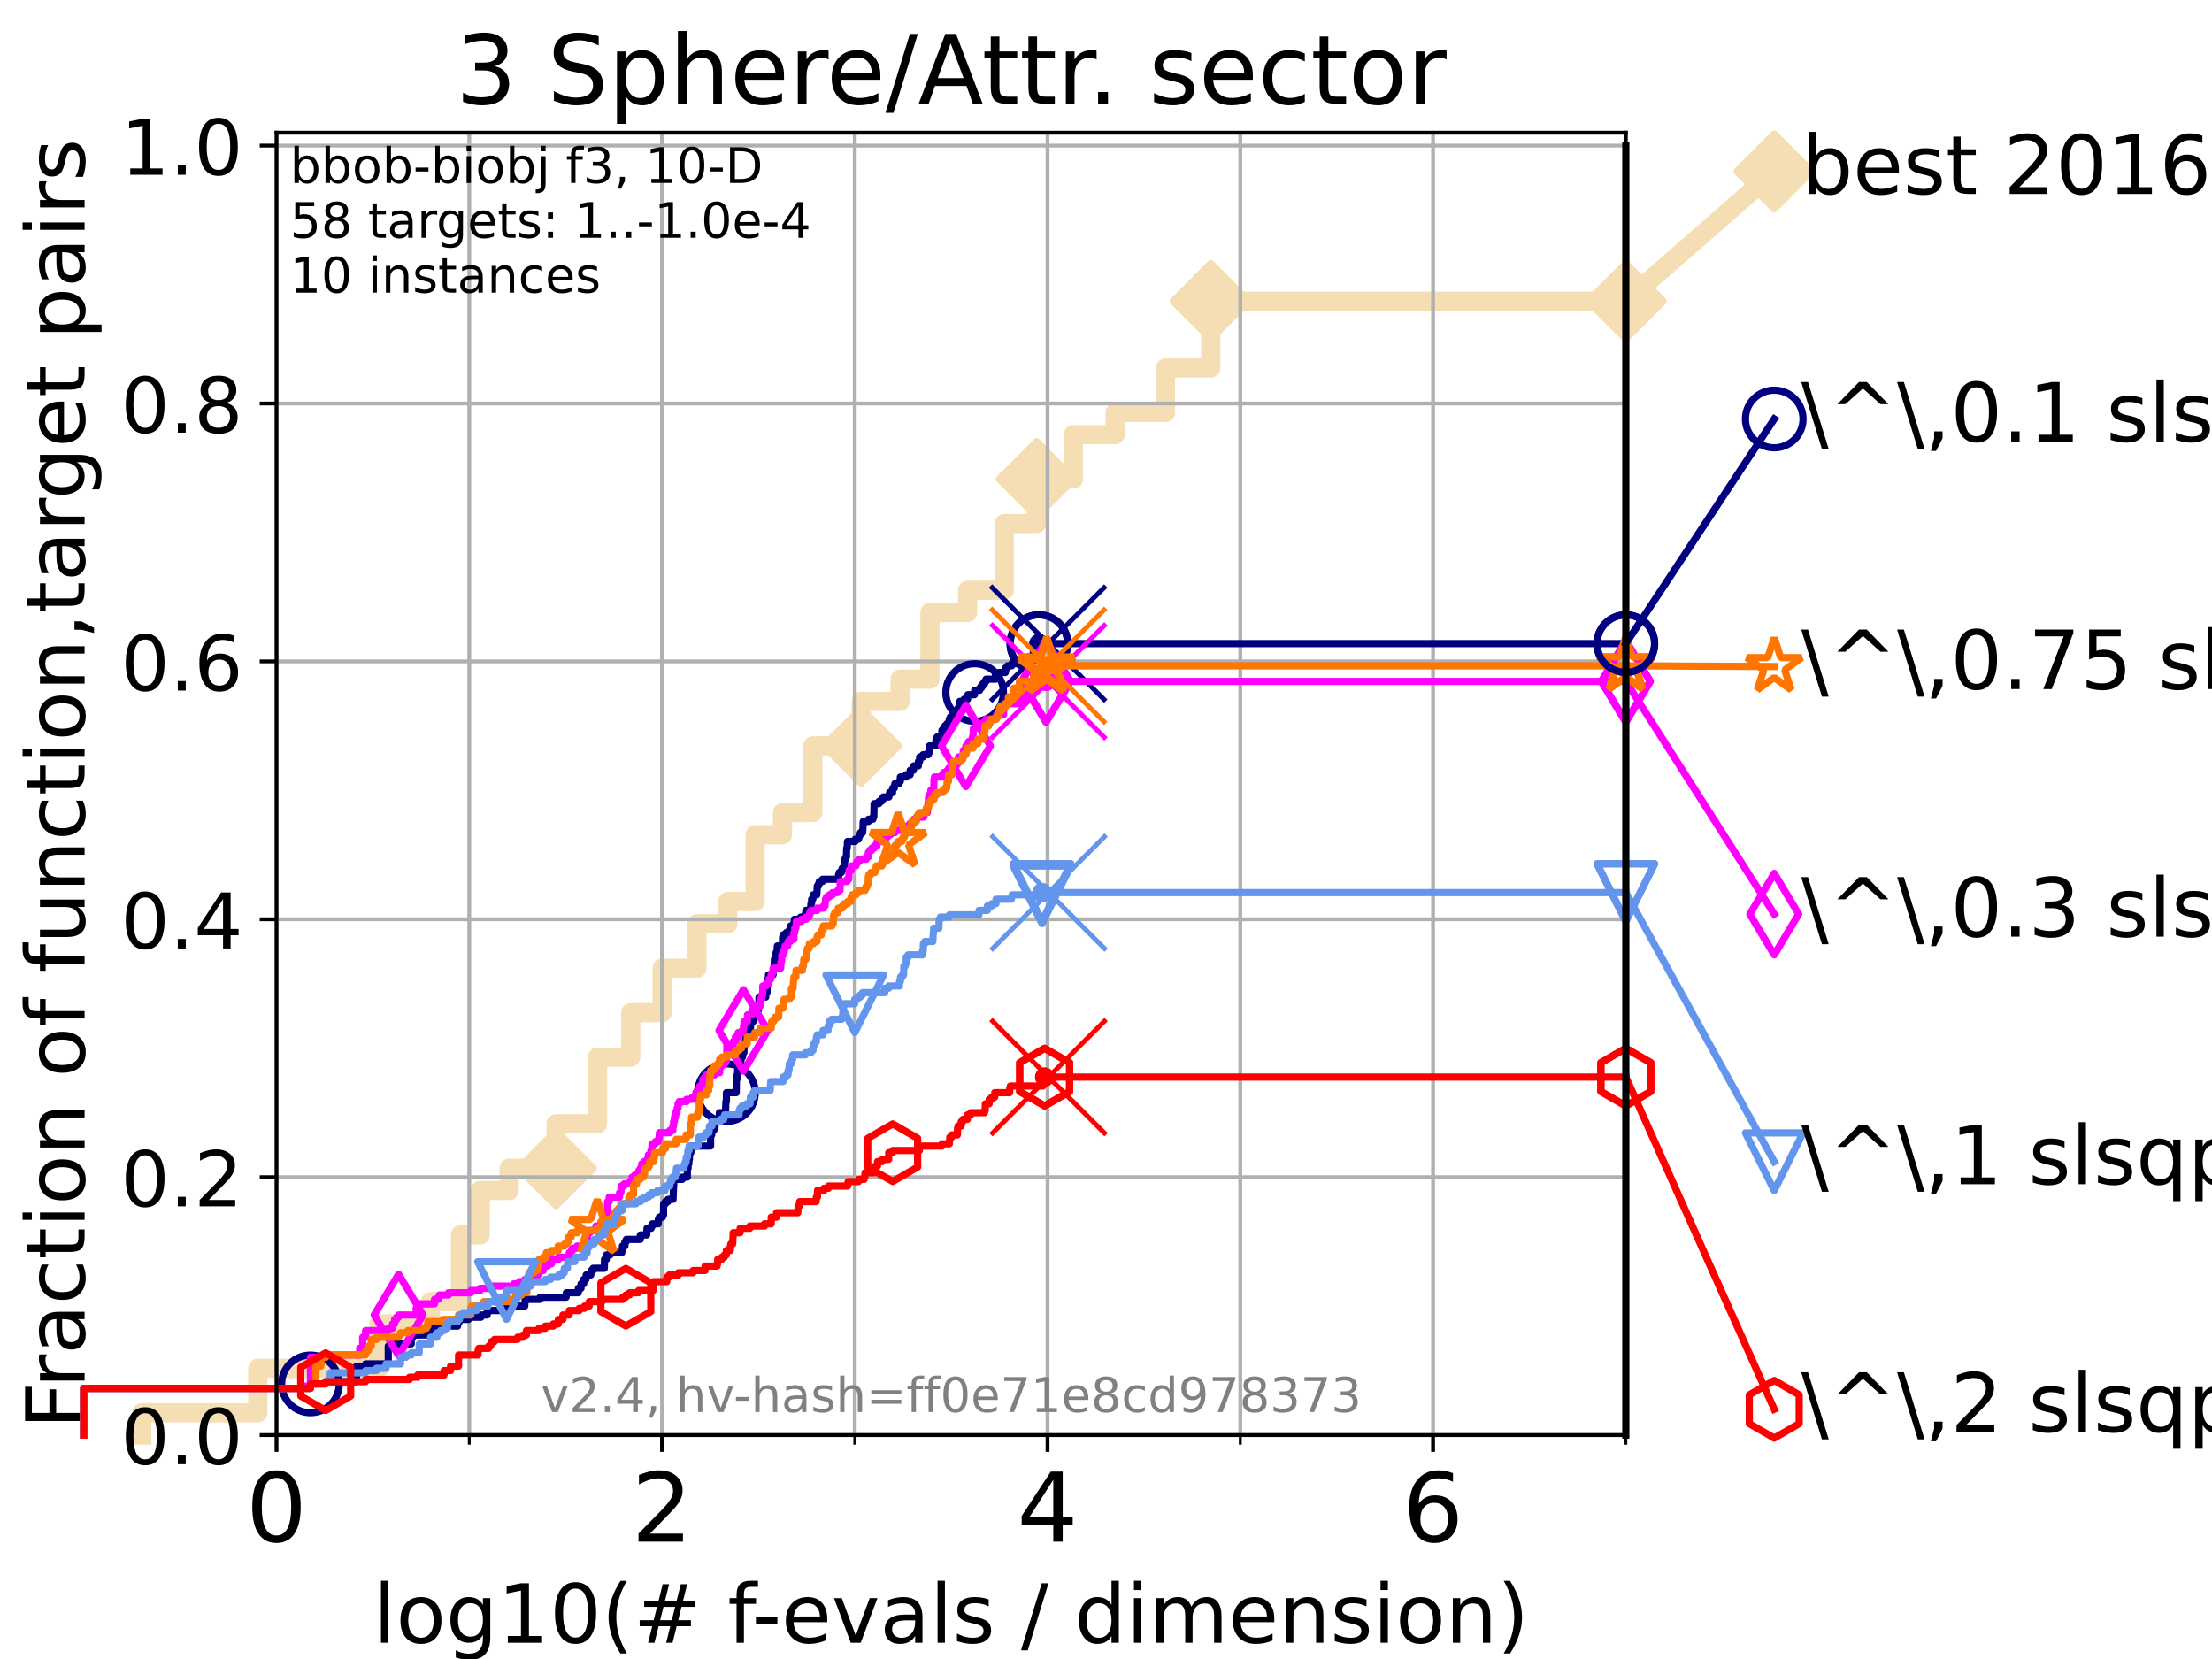 <?xml version="1.0" encoding="utf-8" standalone="no"?>
<!DOCTYPE svg PUBLIC "-//W3C//DTD SVG 1.1//EN"
  "http://www.w3.org/Graphics/SVG/1.1/DTD/svg11.dtd">
<!-- Created with matplotlib (https://matplotlib.org/) -->
<svg height="345.6pt" version="1.1" viewBox="0 0 460.8 345.6" width="460.8pt" xmlns="http://www.w3.org/2000/svg" xmlns:xlink="http://www.w3.org/1999/xlink">
 <defs>
  <style type="text/css">*{stroke-linecap:butt;stroke-linejoin:round;}</style>
 </defs>
 <g id="figure_1">
  <g id="patch_1">
   <path d="M 0 345.6 
L 460.8 345.6 
L 460.8 0 
L 0 0 
z
" style="fill:#ffffff;"/>
  </g>
  <g id="axes_1">
   <g id="patch_2">
    <path d="M 57.6 298.944 
L 338.688 298.944 
L 338.688 27.648 
L 57.6 27.648 
z
" style="fill:#ffffff;"/>
   </g>
   <g id="line2d_1">
    <path d="M 29.533 298.944 
L 29.533 294.313 
L 53.709 294.313 
L 53.709 285.05 
L 78.942 285.05 
L 78.942 275.788 
L 89.698 275.788 
L 89.698 271.157 
L 95.918 271.157 
L 95.918 257.263 
L 100.04 257.263 
L 100.04 248.001 
L 106.061 248.001 
L 106.061 243.37 
L 115.835 243.37 
L 115.835 234.107 
L 124.482 234.107 
L 124.482 220.214 
L 131.389 220.214 
L 131.389 210.951 
L 137.928 210.951 
L 137.928 201.689 
L 145.178 201.689 
L 145.178 192.426 
L 151.621 192.426 
L 151.621 187.795 
L 157.312 187.795 
L 157.312 173.901 
L 163.008 173.901 
L 163.008 169.27 
L 169.343 169.27 
L 169.343 155.377 
L 179.4 155.377 
L 179.4 146.114 
L 187.511 146.114 
L 187.511 141.483 
L 193.72 141.483 
L 193.72 127.589 
L 201.577 127.589 
L 201.577 122.958 
L 209.207 122.958 
L 209.207 109.065 
L 215.951 109.065 
L 215.951 99.802 
L 223.6 99.802 
L 223.6 90.54 
L 232.313 90.54 
L 232.313 85.909 
L 242.782 85.909 
L 242.782 76.646 
L 252.23 76.646 
L 252.23 62.753 
L 338.688 62.753 
" style="fill:none;stroke:#f5deb3;stroke-linecap:square;stroke-width:4;"/>
   </g>
   <g id="line2d_2">
    <defs>
     <path d="M 0 7.778 
L 7.778 0 
L 0 -7.778 
L -7.778 0 
z
" id="mbde7c2cb4e" style="stroke:#f5deb3;stroke-linejoin:miter;stroke-width:1.5;"/>
    </defs>
    <g>
     <use style="fill:#f5deb3;stroke:#f5deb3;stroke-linejoin:miter;stroke-width:1.5;" x="115.835" xlink:href="#mbde7c2cb4e" y="243.37"/>
     <use style="fill:#f5deb3;stroke:#f5deb3;stroke-linejoin:miter;stroke-width:1.5;" x="179.4" xlink:href="#mbde7c2cb4e" y="155.377"/>
     <use style="fill:#f5deb3;stroke:#f5deb3;stroke-linejoin:miter;stroke-width:1.5;" x="215.951" xlink:href="#mbde7c2cb4e" y="99.802"/>
     <use style="fill:#f5deb3;stroke:#f5deb3;stroke-linejoin:miter;stroke-width:1.5;" x="252.23" xlink:href="#mbde7c2cb4e" y="62.753"/>
     <use style="fill:#f5deb3;stroke:#f5deb3;stroke-linejoin:miter;stroke-width:1.5;" x="252.23" xlink:href="#mbde7c2cb4e" y="62.753"/>
     <use style="fill:#f5deb3;stroke:#f5deb3;stroke-linejoin:miter;stroke-width:1.5;" x="338.688" xlink:href="#mbde7c2cb4e" y="62.753"/>
    </g>
   </g>
   <g id="line2d_3">
    <path style="fill:none;stroke:#f5deb3;stroke-linecap:square;stroke-width:4;"/>
    <g/>
   </g>
   <g id="line2d_4">
    <path d="M 338.688 62.753 
L 369.608 35.706 
" style="fill:none;stroke:#f5deb3;stroke-linecap:square;stroke-width:4;"/>
    <g>
     <use style="fill:#f5deb3;stroke:#f5deb3;stroke-linejoin:miter;stroke-width:1.5;" x="338.688" xlink:href="#mbde7c2cb4e" y="62.753"/>
     <use style="fill:#f5deb3;stroke:#f5deb3;stroke-linejoin:miter;stroke-width:1.5;" x="369.608" xlink:href="#mbde7c2cb4e" y="35.706"/>
    </g>
   </g>
   <g id="matplotlib.axis_1">
    <g id="xtick_1">
     <g id="line2d_5">
      <path clip-path="url(#p793121d313)" d="M 57.6 298.944 
L 57.6 27.648 
" style="fill:none;stroke:#b0b0b0;stroke-linecap:square;stroke-width:0.8;"/>
     </g>
     <g id="line2d_6">
      <defs>
       <path d="M 0 0 
L 0 3.5 
" id="m2567730aa5" style="stroke:#000000;stroke-width:0.8;"/>
      </defs>
      <g>
       <use style="stroke:#000000;stroke-width:0.8;" x="57.6" xlink:href="#m2567730aa5" y="298.944"/>
      </g>
     </g>
     <g id="text_1">
      <!-- 0 -->
      <g transform="translate(51.237 321.141)scale(0.2 -0.2)">
       <defs>
        <path d="M 31.781 66.406 
Q 24.172 66.406 20.328 58.906 
Q 16.5 51.422 16.5 36.375 
Q 16.5 21.391 20.328 13.891 
Q 24.172 6.391 31.781 6.391 
Q 39.453 6.391 43.281 13.891 
Q 47.125 21.391 47.125 36.375 
Q 47.125 51.422 43.281 58.906 
Q 39.453 66.406 31.781 66.406 
z
M 31.781 74.219 
Q 44.047 74.219 50.516 64.516 
Q 56.984 54.828 56.984 36.375 
Q 56.984 17.969 50.516 8.266 
Q 44.047 -1.422 31.781 -1.422 
Q 19.531 -1.422 13.062 8.266 
Q 6.594 17.969 6.594 36.375 
Q 6.594 54.828 13.062 64.516 
Q 19.531 74.219 31.781 74.219 
z
" id="DejaVuSans-48"/>
       </defs>
       <use xlink:href="#DejaVuSans-48"/>
      </g>
     </g>
    </g>
    <g id="xtick_2">
     <g id="line2d_7">
      <path clip-path="url(#p793121d313)" d="M 137.911 298.944 
L 137.911 27.648 
" style="fill:none;stroke:#b0b0b0;stroke-linecap:square;stroke-width:0.8;"/>
     </g>
     <g id="line2d_8">
      <g>
       <use style="stroke:#000000;stroke-width:0.8;" x="137.911" xlink:href="#m2567730aa5" y="298.944"/>
      </g>
     </g>
     <g id="text_2">
      <!-- 2 -->
      <g transform="translate(131.548 321.141)scale(0.2 -0.2)">
       <defs>
        <path d="M 19.188 8.297 
L 53.609 8.297 
L 53.609 0 
L 7.328 0 
L 7.328 8.297 
Q 12.938 14.109 22.625 23.891 
Q 32.328 33.688 34.812 36.531 
Q 39.547 41.844 41.422 45.531 
Q 43.312 49.219 43.312 52.781 
Q 43.312 58.594 39.234 62.25 
Q 35.156 65.922 28.609 65.922 
Q 23.969 65.922 18.812 64.312 
Q 13.672 62.703 7.812 59.422 
L 7.812 69.391 
Q 13.766 71.781 18.938 73 
Q 24.125 74.219 28.422 74.219 
Q 39.75 74.219 46.484 68.547 
Q 53.219 62.891 53.219 53.422 
Q 53.219 48.922 51.531 44.891 
Q 49.859 40.875 45.406 35.406 
Q 44.188 33.984 37.641 27.219 
Q 31.109 20.453 19.188 8.297 
z
" id="DejaVuSans-50"/>
       </defs>
       <use xlink:href="#DejaVuSans-50"/>
      </g>
     </g>
    </g>
    <g id="xtick_3">
     <g id="line2d_9">
      <path clip-path="url(#p793121d313)" d="M 218.222 298.944 
L 218.222 27.648 
" style="fill:none;stroke:#b0b0b0;stroke-linecap:square;stroke-width:0.8;"/>
     </g>
     <g id="line2d_10">
      <g>
       <use style="stroke:#000000;stroke-width:0.8;" x="218.222" xlink:href="#m2567730aa5" y="298.944"/>
      </g>
     </g>
     <g id="text_3">
      <!-- 4 -->
      <g transform="translate(211.859 321.141)scale(0.2 -0.2)">
       <defs>
        <path d="M 37.797 64.312 
L 12.891 25.391 
L 37.797 25.391 
z
M 35.203 72.906 
L 47.609 72.906 
L 47.609 25.391 
L 58.016 25.391 
L 58.016 17.188 
L 47.609 17.188 
L 47.609 0 
L 37.797 0 
L 37.797 17.188 
L 4.891 17.188 
L 4.891 26.703 
z
" id="DejaVuSans-52"/>
       </defs>
       <use xlink:href="#DejaVuSans-52"/>
      </g>
     </g>
    </g>
    <g id="xtick_4">
     <g id="line2d_11">
      <path clip-path="url(#p793121d313)" d="M 298.533 298.944 
L 298.533 27.648 
" style="fill:none;stroke:#b0b0b0;stroke-linecap:square;stroke-width:0.8;"/>
     </g>
     <g id="line2d_12">
      <g>
       <use style="stroke:#000000;stroke-width:0.8;" x="298.533" xlink:href="#m2567730aa5" y="298.944"/>
      </g>
     </g>
     <g id="text_4">
      <!-- 6 -->
      <g transform="translate(292.17 321.141)scale(0.2 -0.2)">
       <defs>
        <path d="M 33.016 40.375 
Q 26.375 40.375 22.484 35.828 
Q 18.609 31.297 18.609 23.391 
Q 18.609 15.531 22.484 10.953 
Q 26.375 6.391 33.016 6.391 
Q 39.656 6.391 43.531 10.953 
Q 47.406 15.531 47.406 23.391 
Q 47.406 31.297 43.531 35.828 
Q 39.656 40.375 33.016 40.375 
z
M 52.594 71.297 
L 52.594 62.312 
Q 48.875 64.062 45.094 64.984 
Q 41.312 65.922 37.594 65.922 
Q 27.828 65.922 22.672 59.328 
Q 17.531 52.734 16.797 39.406 
Q 19.672 43.656 24.016 45.922 
Q 28.375 48.188 33.594 48.188 
Q 44.578 48.188 50.953 41.516 
Q 57.328 34.859 57.328 23.391 
Q 57.328 12.156 50.688 5.359 
Q 44.047 -1.422 33.016 -1.422 
Q 20.359 -1.422 13.672 8.266 
Q 6.984 17.969 6.984 36.375 
Q 6.984 53.656 15.188 63.938 
Q 23.391 74.219 37.203 74.219 
Q 40.922 74.219 44.703 73.484 
Q 48.484 72.75 52.594 71.297 
z
" id="DejaVuSans-54"/>
       </defs>
       <use xlink:href="#DejaVuSans-54"/>
      </g>
     </g>
    </g>
    <g id="xtick_5">
     <g id="line2d_13">
      <path clip-path="url(#p793121d313)" d="M 97.755 298.944 
L 97.755 27.648 
" style="fill:none;stroke:#b0b0b0;stroke-linecap:square;stroke-width:0.8;"/>
     </g>
     <g id="line2d_14">
      <defs>
       <path d="M 0 0 
L 0 2 
" id="m112d7dae6f" style="stroke:#000000;stroke-width:0.6;"/>
      </defs>
      <g>
       <use style="stroke:#000000;stroke-width:0.6;" x="97.755" xlink:href="#m112d7dae6f" y="298.944"/>
      </g>
     </g>
    </g>
    <g id="xtick_6">
     <g id="line2d_15">
      <path clip-path="url(#p793121d313)" d="M 178.066 298.944 
L 178.066 27.648 
" style="fill:none;stroke:#b0b0b0;stroke-linecap:square;stroke-width:0.8;"/>
     </g>
     <g id="line2d_16">
      <g>
       <use style="stroke:#000000;stroke-width:0.6;" x="178.066" xlink:href="#m112d7dae6f" y="298.944"/>
      </g>
     </g>
    </g>
    <g id="xtick_7">
     <g id="line2d_17">
      <path clip-path="url(#p793121d313)" d="M 258.377 298.944 
L 258.377 27.648 
" style="fill:none;stroke:#b0b0b0;stroke-linecap:square;stroke-width:0.8;"/>
     </g>
     <g id="line2d_18">
      <g>
       <use style="stroke:#000000;stroke-width:0.6;" x="258.377" xlink:href="#m112d7dae6f" y="298.944"/>
      </g>
     </g>
    </g>
    <g id="xtick_8">
     <g id="line2d_19">
      <path clip-path="url(#p793121d313)" d="M 338.688 298.944 
L 338.688 27.648 
" style="fill:none;stroke:#b0b0b0;stroke-linecap:square;stroke-width:0.8;"/>
     </g>
     <g id="line2d_20">
      <g>
       <use style="stroke:#000000;stroke-width:0.6;" x="338.688" xlink:href="#m112d7dae6f" y="298.944"/>
      </g>
     </g>
    </g>
    <g id="text_5">
     <!-- log10(# f-evals / dimension) -->
     <g transform="translate(77.764 342.218)scale(0.17 -0.17)">
      <defs>
       <path d="M 9.422 75.984 
L 18.406 75.984 
L 18.406 0 
L 9.422 0 
z
" id="DejaVuSans-108"/>
       <path d="M 30.609 48.391 
Q 23.391 48.391 19.188 42.75 
Q 14.984 37.109 14.984 27.297 
Q 14.984 17.484 19.156 11.844 
Q 23.344 6.203 30.609 6.203 
Q 37.797 6.203 41.984 11.859 
Q 46.188 17.531 46.188 27.297 
Q 46.188 37.016 41.984 42.703 
Q 37.797 48.391 30.609 48.391 
z
M 30.609 56 
Q 42.328 56 49.016 48.375 
Q 55.719 40.766 55.719 27.297 
Q 55.719 13.875 49.016 6.219 
Q 42.328 -1.422 30.609 -1.422 
Q 18.844 -1.422 12.172 6.219 
Q 5.516 13.875 5.516 27.297 
Q 5.516 40.766 12.172 48.375 
Q 18.844 56 30.609 56 
z
" id="DejaVuSans-111"/>
       <path d="M 45.406 27.984 
Q 45.406 37.75 41.375 43.109 
Q 37.359 48.484 30.078 48.484 
Q 22.859 48.484 18.828 43.109 
Q 14.797 37.75 14.797 27.984 
Q 14.797 18.266 18.828 12.891 
Q 22.859 7.516 30.078 7.516 
Q 37.359 7.516 41.375 12.891 
Q 45.406 18.266 45.406 27.984 
z
M 54.391 6.781 
Q 54.391 -7.172 48.188 -13.984 
Q 42 -20.797 29.203 -20.797 
Q 24.469 -20.797 20.266 -20.094 
Q 16.062 -19.391 12.109 -17.922 
L 12.109 -9.188 
Q 16.062 -11.328 19.922 -12.344 
Q 23.781 -13.375 27.781 -13.375 
Q 36.625 -13.375 41.016 -8.766 
Q 45.406 -4.156 45.406 5.172 
L 45.406 9.625 
Q 42.625 4.781 38.281 2.391 
Q 33.938 0 27.875 0 
Q 17.828 0 11.672 7.656 
Q 5.516 15.328 5.516 27.984 
Q 5.516 40.672 11.672 48.328 
Q 17.828 56 27.875 56 
Q 33.938 56 38.281 53.609 
Q 42.625 51.219 45.406 46.391 
L 45.406 54.688 
L 54.391 54.688 
z
" id="DejaVuSans-103"/>
       <path d="M 12.406 8.297 
L 28.516 8.297 
L 28.516 63.922 
L 10.984 60.406 
L 10.984 69.391 
L 28.422 72.906 
L 38.281 72.906 
L 38.281 8.297 
L 54.391 8.297 
L 54.391 0 
L 12.406 0 
z
" id="DejaVuSans-49"/>
       <path d="M 31 75.875 
Q 24.469 64.656 21.281 53.656 
Q 18.109 42.672 18.109 31.391 
Q 18.109 20.125 21.312 9.062 
Q 24.516 -2 31 -13.188 
L 23.188 -13.188 
Q 15.875 -1.703 12.234 9.375 
Q 8.594 20.453 8.594 31.391 
Q 8.594 42.281 12.203 53.312 
Q 15.828 64.359 23.188 75.875 
z
" id="DejaVuSans-40"/>
       <path d="M 51.125 44 
L 36.922 44 
L 32.812 27.688 
L 47.125 27.688 
z
M 43.797 71.781 
L 38.719 51.516 
L 52.984 51.516 
L 58.109 71.781 
L 65.922 71.781 
L 60.891 51.516 
L 76.125 51.516 
L 76.125 44 
L 58.984 44 
L 54.984 27.688 
L 70.516 27.688 
L 70.516 20.219 
L 53.078 20.219 
L 48 0 
L 40.188 0 
L 45.219 20.219 
L 30.906 20.219 
L 25.875 0 
L 18.016 0 
L 23.094 20.219 
L 7.719 20.219 
L 7.719 27.688 
L 24.906 27.688 
L 29 44 
L 13.281 44 
L 13.281 51.516 
L 30.906 51.516 
L 35.891 71.781 
z
" id="DejaVuSans-35"/>
       <path id="DejaVuSans-32"/>
       <path d="M 37.109 75.984 
L 37.109 68.5 
L 28.516 68.5 
Q 23.688 68.5 21.797 66.547 
Q 19.922 64.594 19.922 59.516 
L 19.922 54.688 
L 34.719 54.688 
L 34.719 47.703 
L 19.922 47.703 
L 19.922 0 
L 10.891 0 
L 10.891 47.703 
L 2.297 47.703 
L 2.297 54.688 
L 10.891 54.688 
L 10.891 58.5 
Q 10.891 67.625 15.141 71.797 
Q 19.391 75.984 28.609 75.984 
z
" id="DejaVuSans-102"/>
       <path d="M 4.891 31.391 
L 31.203 31.391 
L 31.203 23.391 
L 4.891 23.391 
z
" id="DejaVuSans-45"/>
       <path d="M 56.203 29.594 
L 56.203 25.203 
L 14.891 25.203 
Q 15.484 15.922 20.484 11.062 
Q 25.484 6.203 34.422 6.203 
Q 39.594 6.203 44.453 7.469 
Q 49.312 8.734 54.109 11.281 
L 54.109 2.781 
Q 49.266 0.734 44.188 -0.344 
Q 39.109 -1.422 33.891 -1.422 
Q 20.797 -1.422 13.156 6.188 
Q 5.516 13.812 5.516 26.812 
Q 5.516 40.234 12.766 48.109 
Q 20.016 56 32.328 56 
Q 43.359 56 49.781 48.891 
Q 56.203 41.797 56.203 29.594 
z
M 47.219 32.234 
Q 47.125 39.594 43.094 43.984 
Q 39.062 48.391 32.422 48.391 
Q 24.906 48.391 20.391 44.141 
Q 15.875 39.891 15.188 32.172 
z
" id="DejaVuSans-101"/>
       <path d="M 2.984 54.688 
L 12.5 54.688 
L 29.594 8.797 
L 46.688 54.688 
L 56.203 54.688 
L 35.688 0 
L 23.484 0 
z
" id="DejaVuSans-118"/>
       <path d="M 34.281 27.484 
Q 23.391 27.484 19.188 25 
Q 14.984 22.516 14.984 16.5 
Q 14.984 11.719 18.141 8.906 
Q 21.297 6.109 26.703 6.109 
Q 34.188 6.109 38.703 11.406 
Q 43.219 16.703 43.219 25.484 
L 43.219 27.484 
z
M 52.203 31.203 
L 52.203 0 
L 43.219 0 
L 43.219 8.297 
Q 40.141 3.328 35.547 0.953 
Q 30.953 -1.422 24.312 -1.422 
Q 15.922 -1.422 10.953 3.297 
Q 6 8.016 6 15.922 
Q 6 25.141 12.172 29.828 
Q 18.359 34.516 30.609 34.516 
L 43.219 34.516 
L 43.219 35.406 
Q 43.219 41.609 39.141 45 
Q 35.062 48.391 27.688 48.391 
Q 23 48.391 18.547 47.266 
Q 14.109 46.141 10.016 43.891 
L 10.016 52.203 
Q 14.938 54.109 19.578 55.047 
Q 24.219 56 28.609 56 
Q 40.484 56 46.344 49.844 
Q 52.203 43.703 52.203 31.203 
z
" id="DejaVuSans-97"/>
       <path d="M 44.281 53.078 
L 44.281 44.578 
Q 40.484 46.531 36.375 47.5 
Q 32.281 48.484 27.875 48.484 
Q 21.188 48.484 17.844 46.438 
Q 14.5 44.391 14.5 40.281 
Q 14.5 37.156 16.891 35.375 
Q 19.281 33.594 26.516 31.984 
L 29.594 31.297 
Q 39.156 29.25 43.188 25.516 
Q 47.219 21.781 47.219 15.094 
Q 47.219 7.469 41.188 3.016 
Q 35.156 -1.422 24.609 -1.422 
Q 20.219 -1.422 15.453 -0.562 
Q 10.688 0.297 5.422 2 
L 5.422 11.281 
Q 10.406 8.688 15.234 7.391 
Q 20.062 6.109 24.812 6.109 
Q 31.156 6.109 34.562 8.281 
Q 37.984 10.453 37.984 14.406 
Q 37.984 18.062 35.516 20.016 
Q 33.062 21.969 24.703 23.781 
L 21.578 24.516 
Q 13.234 26.266 9.516 29.906 
Q 5.812 33.547 5.812 39.891 
Q 5.812 47.609 11.281 51.797 
Q 16.75 56 26.812 56 
Q 31.781 56 36.172 55.266 
Q 40.578 54.547 44.281 53.078 
z
" id="DejaVuSans-115"/>
       <path d="M 25.391 72.906 
L 33.688 72.906 
L 8.297 -9.281 
L 0 -9.281 
z
" id="DejaVuSans-47"/>
       <path d="M 45.406 46.391 
L 45.406 75.984 
L 54.391 75.984 
L 54.391 0 
L 45.406 0 
L 45.406 8.203 
Q 42.578 3.328 38.25 0.953 
Q 33.938 -1.422 27.875 -1.422 
Q 17.969 -1.422 11.734 6.484 
Q 5.516 14.406 5.516 27.297 
Q 5.516 40.188 11.734 48.094 
Q 17.969 56 27.875 56 
Q 33.938 56 38.25 53.625 
Q 42.578 51.266 45.406 46.391 
z
M 14.797 27.297 
Q 14.797 17.391 18.875 11.75 
Q 22.953 6.109 30.078 6.109 
Q 37.203 6.109 41.297 11.75 
Q 45.406 17.391 45.406 27.297 
Q 45.406 37.203 41.297 42.844 
Q 37.203 48.484 30.078 48.484 
Q 22.953 48.484 18.875 42.844 
Q 14.797 37.203 14.797 27.297 
z
" id="DejaVuSans-100"/>
       <path d="M 9.422 54.688 
L 18.406 54.688 
L 18.406 0 
L 9.422 0 
z
M 9.422 75.984 
L 18.406 75.984 
L 18.406 64.594 
L 9.422 64.594 
z
" id="DejaVuSans-105"/>
       <path d="M 52 44.188 
Q 55.375 50.25 60.062 53.125 
Q 64.75 56 71.094 56 
Q 79.641 56 84.281 50.016 
Q 88.922 44.047 88.922 33.016 
L 88.922 0 
L 79.891 0 
L 79.891 32.719 
Q 79.891 40.578 77.094 44.375 
Q 74.312 48.188 68.609 48.188 
Q 61.625 48.188 57.562 43.547 
Q 53.516 38.922 53.516 30.906 
L 53.516 0 
L 44.484 0 
L 44.484 32.719 
Q 44.484 40.625 41.703 44.406 
Q 38.922 48.188 33.109 48.188 
Q 26.219 48.188 22.156 43.531 
Q 18.109 38.875 18.109 30.906 
L 18.109 0 
L 9.078 0 
L 9.078 54.688 
L 18.109 54.688 
L 18.109 46.188 
Q 21.188 51.219 25.484 53.609 
Q 29.781 56 35.688 56 
Q 41.656 56 45.828 52.969 
Q 50 49.953 52 44.188 
z
" id="DejaVuSans-109"/>
       <path d="M 54.891 33.016 
L 54.891 0 
L 45.906 0 
L 45.906 32.719 
Q 45.906 40.484 42.875 44.328 
Q 39.844 48.188 33.797 48.188 
Q 26.516 48.188 22.312 43.547 
Q 18.109 38.922 18.109 30.906 
L 18.109 0 
L 9.078 0 
L 9.078 54.688 
L 18.109 54.688 
L 18.109 46.188 
Q 21.344 51.125 25.703 53.562 
Q 30.078 56 35.797 56 
Q 45.219 56 50.047 50.172 
Q 54.891 44.344 54.891 33.016 
z
" id="DejaVuSans-110"/>
       <path d="M 8.016 75.875 
L 15.828 75.875 
Q 23.141 64.359 26.781 53.312 
Q 30.422 42.281 30.422 31.391 
Q 30.422 20.453 26.781 9.375 
Q 23.141 -1.703 15.828 -13.188 
L 8.016 -13.188 
Q 14.5 -2 17.703 9.062 
Q 20.906 20.125 20.906 31.391 
Q 20.906 42.672 17.703 53.656 
Q 14.5 64.656 8.016 75.875 
z
" id="DejaVuSans-41"/>
      </defs>
      <use xlink:href="#DejaVuSans-108"/>
      <use x="27.783" xlink:href="#DejaVuSans-111"/>
      <use x="88.965" xlink:href="#DejaVuSans-103"/>
      <use x="152.441" xlink:href="#DejaVuSans-49"/>
      <use x="216.064" xlink:href="#DejaVuSans-48"/>
      <use x="279.688" xlink:href="#DejaVuSans-40"/>
      <use x="318.701" xlink:href="#DejaVuSans-35"/>
      <use x="402.49" xlink:href="#DejaVuSans-32"/>
      <use x="434.277" xlink:href="#DejaVuSans-102"/>
      <use x="463.982" xlink:href="#DejaVuSans-45"/>
      <use x="500.066" xlink:href="#DejaVuSans-101"/>
      <use x="561.59" xlink:href="#DejaVuSans-118"/>
      <use x="620.77" xlink:href="#DejaVuSans-97"/>
      <use x="682.049" xlink:href="#DejaVuSans-108"/>
      <use x="709.832" xlink:href="#DejaVuSans-115"/>
      <use x="761.932" xlink:href="#DejaVuSans-32"/>
      <use x="793.719" xlink:href="#DejaVuSans-47"/>
      <use x="827.41" xlink:href="#DejaVuSans-32"/>
      <use x="859.197" xlink:href="#DejaVuSans-100"/>
      <use x="922.674" xlink:href="#DejaVuSans-105"/>
      <use x="950.457" xlink:href="#DejaVuSans-109"/>
      <use x="1047.869" xlink:href="#DejaVuSans-101"/>
      <use x="1109.393" xlink:href="#DejaVuSans-110"/>
      <use x="1172.771" xlink:href="#DejaVuSans-115"/>
      <use x="1224.871" xlink:href="#DejaVuSans-105"/>
      <use x="1252.654" xlink:href="#DejaVuSans-111"/>
      <use x="1313.836" xlink:href="#DejaVuSans-110"/>
      <use x="1377.215" xlink:href="#DejaVuSans-41"/>
     </g>
    </g>
   </g>
   <g id="matplotlib.axis_2">
    <g id="ytick_1">
     <g id="line2d_21">
      <path clip-path="url(#p793121d313)" d="M 57.6 298.944 
L 338.688 298.944 
" style="fill:none;stroke:#b0b0b0;stroke-linecap:square;stroke-width:0.8;"/>
     </g>
     <g id="line2d_22">
      <defs>
       <path d="M 0 0 
L -3.5 0 
" id="m8c9c39acf4" style="stroke:#000000;stroke-width:0.8;"/>
      </defs>
      <g>
       <use style="stroke:#000000;stroke-width:0.8;" x="57.6" xlink:href="#m8c9c39acf4" y="298.944"/>
      </g>
     </g>
     <g id="text_6">
      <!-- 0.0 -->
      <g transform="translate(25.155 305.023)scale(0.16 -0.16)">
       <defs>
        <path d="M 10.688 12.406 
L 21 12.406 
L 21 0 
L 10.688 0 
z
" id="DejaVuSans-46"/>
       </defs>
       <use xlink:href="#DejaVuSans-48"/>
       <use x="63.623" xlink:href="#DejaVuSans-46"/>
       <use x="95.41" xlink:href="#DejaVuSans-48"/>
      </g>
     </g>
    </g>
    <g id="ytick_2">
     <g id="line2d_23">
      <path clip-path="url(#p793121d313)" d="M 57.6 245.222 
L 338.688 245.222 
" style="fill:none;stroke:#b0b0b0;stroke-linecap:square;stroke-width:0.8;"/>
     </g>
     <g id="line2d_24">
      <g>
       <use style="stroke:#000000;stroke-width:0.8;" x="57.6" xlink:href="#m8c9c39acf4" y="245.222"/>
      </g>
     </g>
     <g id="text_7">
      <!-- 0.2 -->
      <g transform="translate(25.155 251.301)scale(0.16 -0.16)">
       <use xlink:href="#DejaVuSans-48"/>
       <use x="63.623" xlink:href="#DejaVuSans-46"/>
       <use x="95.41" xlink:href="#DejaVuSans-50"/>
      </g>
     </g>
    </g>
    <g id="ytick_3">
     <g id="line2d_25">
      <path clip-path="url(#p793121d313)" d="M 57.6 191.5 
L 338.688 191.5 
" style="fill:none;stroke:#b0b0b0;stroke-linecap:square;stroke-width:0.8;"/>
     </g>
     <g id="line2d_26">
      <g>
       <use style="stroke:#000000;stroke-width:0.8;" x="57.6" xlink:href="#m8c9c39acf4" y="191.5"/>
      </g>
     </g>
     <g id="text_8">
      <!-- 0.4 -->
      <g transform="translate(25.155 197.579)scale(0.16 -0.16)">
       <use xlink:href="#DejaVuSans-48"/>
       <use x="63.623" xlink:href="#DejaVuSans-46"/>
       <use x="95.41" xlink:href="#DejaVuSans-52"/>
      </g>
     </g>
    </g>
    <g id="ytick_4">
     <g id="line2d_27">
      <path clip-path="url(#p793121d313)" d="M 57.6 137.778 
L 338.688 137.778 
" style="fill:none;stroke:#b0b0b0;stroke-linecap:square;stroke-width:0.8;"/>
     </g>
     <g id="line2d_28">
      <g>
       <use style="stroke:#000000;stroke-width:0.8;" x="57.6" xlink:href="#m8c9c39acf4" y="137.778"/>
      </g>
     </g>
     <g id="text_9">
      <!-- 0.6 -->
      <g transform="translate(25.155 143.857)scale(0.16 -0.16)">
       <use xlink:href="#DejaVuSans-48"/>
       <use x="63.623" xlink:href="#DejaVuSans-46"/>
       <use x="95.41" xlink:href="#DejaVuSans-54"/>
      </g>
     </g>
    </g>
    <g id="ytick_5">
     <g id="line2d_29">
      <path clip-path="url(#p793121d313)" d="M 57.6 84.056 
L 338.688 84.056 
" style="fill:none;stroke:#b0b0b0;stroke-linecap:square;stroke-width:0.8;"/>
     </g>
     <g id="line2d_30">
      <g>
       <use style="stroke:#000000;stroke-width:0.8;" x="57.6" xlink:href="#m8c9c39acf4" y="84.056"/>
      </g>
     </g>
     <g id="text_10">
      <!-- 0.8 -->
      <g transform="translate(25.155 90.135)scale(0.16 -0.16)">
       <defs>
        <path d="M 31.781 34.625 
Q 24.75 34.625 20.719 30.859 
Q 16.703 27.094 16.703 20.516 
Q 16.703 13.922 20.719 10.156 
Q 24.75 6.391 31.781 6.391 
Q 38.812 6.391 42.859 10.172 
Q 46.922 13.969 46.922 20.516 
Q 46.922 27.094 42.891 30.859 
Q 38.875 34.625 31.781 34.625 
z
M 21.922 38.812 
Q 15.578 40.375 12.031 44.719 
Q 8.5 49.078 8.5 55.328 
Q 8.5 64.062 14.719 69.141 
Q 20.953 74.219 31.781 74.219 
Q 42.672 74.219 48.875 69.141 
Q 55.078 64.062 55.078 55.328 
Q 55.078 49.078 51.531 44.719 
Q 48 40.375 41.703 38.812 
Q 48.828 37.156 52.797 32.312 
Q 56.781 27.484 56.781 20.516 
Q 56.781 9.906 50.312 4.234 
Q 43.844 -1.422 31.781 -1.422 
Q 19.734 -1.422 13.25 4.234 
Q 6.781 9.906 6.781 20.516 
Q 6.781 27.484 10.781 32.312 
Q 14.797 37.156 21.922 38.812 
z
M 18.312 54.391 
Q 18.312 48.734 21.844 45.562 
Q 25.391 42.391 31.781 42.391 
Q 38.141 42.391 41.719 45.562 
Q 45.312 48.734 45.312 54.391 
Q 45.312 60.062 41.719 63.234 
Q 38.141 66.406 31.781 66.406 
Q 25.391 66.406 21.844 63.234 
Q 18.312 60.062 18.312 54.391 
z
" id="DejaVuSans-56"/>
       </defs>
       <use xlink:href="#DejaVuSans-48"/>
       <use x="63.623" xlink:href="#DejaVuSans-46"/>
       <use x="95.41" xlink:href="#DejaVuSans-56"/>
      </g>
     </g>
    </g>
    <g id="ytick_6">
     <g id="line2d_31">
      <path clip-path="url(#p793121d313)" d="M 57.6 30.334 
L 338.688 30.334 
" style="fill:none;stroke:#b0b0b0;stroke-linecap:square;stroke-width:0.8;"/>
     </g>
     <g id="line2d_32">
      <g>
       <use style="stroke:#000000;stroke-width:0.8;" x="57.6" xlink:href="#m8c9c39acf4" y="30.334"/>
      </g>
     </g>
     <g id="text_11">
      <!-- 1.0 -->
      <g transform="translate(25.155 36.413)scale(0.16 -0.16)">
       <use xlink:href="#DejaVuSans-49"/>
       <use x="63.623" xlink:href="#DejaVuSans-46"/>
       <use x="95.41" xlink:href="#DejaVuSans-48"/>
      </g>
     </g>
    </g>
    <g id="text_12">
     <!-- Fraction of function,target pairs -->
     <g transform="translate(17.62 297.681)rotate(-90)scale(0.17 -0.17)">
      <defs>
       <path d="M 9.812 72.906 
L 51.703 72.906 
L 51.703 64.594 
L 19.672 64.594 
L 19.672 43.109 
L 48.578 43.109 
L 48.578 34.812 
L 19.672 34.812 
L 19.672 0 
L 9.812 0 
z
" id="DejaVuSans-70"/>
       <path d="M 41.109 46.297 
Q 39.594 47.172 37.812 47.578 
Q 36.031 48 33.891 48 
Q 26.266 48 22.188 43.047 
Q 18.109 38.094 18.109 28.812 
L 18.109 0 
L 9.078 0 
L 9.078 54.688 
L 18.109 54.688 
L 18.109 46.188 
Q 20.953 51.172 25.484 53.578 
Q 30.031 56 36.531 56 
Q 37.453 56 38.578 55.875 
Q 39.703 55.766 41.062 55.516 
z
" id="DejaVuSans-114"/>
       <path d="M 48.781 52.594 
L 48.781 44.188 
Q 44.969 46.297 41.141 47.344 
Q 37.312 48.391 33.406 48.391 
Q 24.656 48.391 19.812 42.844 
Q 14.984 37.312 14.984 27.297 
Q 14.984 17.281 19.812 11.734 
Q 24.656 6.203 33.406 6.203 
Q 37.312 6.203 41.141 7.25 
Q 44.969 8.297 48.781 10.406 
L 48.781 2.094 
Q 45.016 0.344 40.984 -0.531 
Q 36.969 -1.422 32.422 -1.422 
Q 20.062 -1.422 12.781 6.344 
Q 5.516 14.109 5.516 27.297 
Q 5.516 40.672 12.859 48.328 
Q 20.219 56 33.016 56 
Q 37.156 56 41.109 55.141 
Q 45.062 54.297 48.781 52.594 
z
" id="DejaVuSans-99"/>
       <path d="M 18.312 70.219 
L 18.312 54.688 
L 36.812 54.688 
L 36.812 47.703 
L 18.312 47.703 
L 18.312 18.016 
Q 18.312 11.328 20.141 9.422 
Q 21.969 7.516 27.594 7.516 
L 36.812 7.516 
L 36.812 0 
L 27.594 0 
Q 17.188 0 13.234 3.875 
Q 9.281 7.766 9.281 18.016 
L 9.281 47.703 
L 2.688 47.703 
L 2.688 54.688 
L 9.281 54.688 
L 9.281 70.219 
z
" id="DejaVuSans-116"/>
       <path d="M 8.5 21.578 
L 8.5 54.688 
L 17.484 54.688 
L 17.484 21.922 
Q 17.484 14.156 20.5 10.266 
Q 23.531 6.391 29.594 6.391 
Q 36.859 6.391 41.078 11.031 
Q 45.312 15.672 45.312 23.688 
L 45.312 54.688 
L 54.297 54.688 
L 54.297 0 
L 45.312 0 
L 45.312 8.406 
Q 42.047 3.422 37.719 1 
Q 33.406 -1.422 27.688 -1.422 
Q 18.266 -1.422 13.375 4.438 
Q 8.5 10.297 8.5 21.578 
z
M 31.109 56 
z
" id="DejaVuSans-117"/>
       <path d="M 11.719 12.406 
L 22.016 12.406 
L 22.016 4 
L 14.016 -11.625 
L 7.719 -11.625 
L 11.719 4 
z
" id="DejaVuSans-44"/>
       <path d="M 18.109 8.203 
L 18.109 -20.797 
L 9.078 -20.797 
L 9.078 54.688 
L 18.109 54.688 
L 18.109 46.391 
Q 20.953 51.266 25.266 53.625 
Q 29.594 56 35.594 56 
Q 45.562 56 51.781 48.094 
Q 58.016 40.188 58.016 27.297 
Q 58.016 14.406 51.781 6.484 
Q 45.562 -1.422 35.594 -1.422 
Q 29.594 -1.422 25.266 0.953 
Q 20.953 3.328 18.109 8.203 
z
M 48.688 27.297 
Q 48.688 37.203 44.609 42.844 
Q 40.531 48.484 33.406 48.484 
Q 26.266 48.484 22.188 42.844 
Q 18.109 37.203 18.109 27.297 
Q 18.109 17.391 22.188 11.75 
Q 26.266 6.109 33.406 6.109 
Q 40.531 6.109 44.609 11.75 
Q 48.688 17.391 48.688 27.297 
z
" id="DejaVuSans-112"/>
      </defs>
      <use xlink:href="#DejaVuSans-70"/>
      <use x="50.27" xlink:href="#DejaVuSans-114"/>
      <use x="91.383" xlink:href="#DejaVuSans-97"/>
      <use x="152.662" xlink:href="#DejaVuSans-99"/>
      <use x="207.643" xlink:href="#DejaVuSans-116"/>
      <use x="246.852" xlink:href="#DejaVuSans-105"/>
      <use x="274.635" xlink:href="#DejaVuSans-111"/>
      <use x="335.816" xlink:href="#DejaVuSans-110"/>
      <use x="399.195" xlink:href="#DejaVuSans-32"/>
      <use x="430.982" xlink:href="#DejaVuSans-111"/>
      <use x="492.164" xlink:href="#DejaVuSans-102"/>
      <use x="527.369" xlink:href="#DejaVuSans-32"/>
      <use x="559.156" xlink:href="#DejaVuSans-102"/>
      <use x="594.361" xlink:href="#DejaVuSans-117"/>
      <use x="657.74" xlink:href="#DejaVuSans-110"/>
      <use x="721.119" xlink:href="#DejaVuSans-99"/>
      <use x="776.1" xlink:href="#DejaVuSans-116"/>
      <use x="815.309" xlink:href="#DejaVuSans-105"/>
      <use x="843.092" xlink:href="#DejaVuSans-111"/>
      <use x="904.273" xlink:href="#DejaVuSans-110"/>
      <use x="967.652" xlink:href="#DejaVuSans-44"/>
      <use x="999.439" xlink:href="#DejaVuSans-116"/>
      <use x="1038.648" xlink:href="#DejaVuSans-97"/>
      <use x="1099.928" xlink:href="#DejaVuSans-114"/>
      <use x="1139.291" xlink:href="#DejaVuSans-103"/>
      <use x="1202.768" xlink:href="#DejaVuSans-101"/>
      <use x="1264.291" xlink:href="#DejaVuSans-116"/>
      <use x="1303.5" xlink:href="#DejaVuSans-32"/>
      <use x="1335.287" xlink:href="#DejaVuSans-112"/>
      <use x="1398.764" xlink:href="#DejaVuSans-97"/>
      <use x="1460.043" xlink:href="#DejaVuSans-105"/>
      <use x="1487.826" xlink:href="#DejaVuSans-114"/>
      <use x="1528.939" xlink:href="#DejaVuSans-115"/>
     </g>
    </g>
   </g>
   <g id="line2d_33">
    <defs>
     <path d="M 0 1.5 
C 0.398 1.5 0.779 1.342 1.061 1.061 
C 1.342 0.779 1.5 0.398 1.5 0 
C 1.5 -0.398 1.342 -0.779 1.061 -1.061 
C 0.779 -1.342 0.398 -1.5 0 -1.5 
C -0.398 -1.5 -0.779 -1.342 -1.061 -1.061 
C -1.342 -0.779 -1.5 -0.398 -1.5 0 
C -1.5 0.398 -1.342 0.779 -1.061 1.061 
C -0.779 1.342 -0.398 1.5 0 1.5 
z
" id="m48bef2c035" style="stroke:#f5deb3;"/>
    </defs>
    <g>
     <use style="fill:#f5deb3;stroke:#f5deb3;" x="252.23" xlink:href="#m48bef2c035" y="62.753"/>
     <use style="fill:#f5deb3;stroke:#f5deb3;" x="252.23" xlink:href="#m48bef2c035" y="62.753"/>
    </g>
   </g>
   <g id="line2d_34">
    <defs>
     <path d="M 0 1.5 
C 0.398 1.5 0.779 1.342 1.061 1.061 
C 1.342 0.779 1.5 0.398 1.5 0 
C 1.5 -0.398 1.342 -0.779 1.061 -1.061 
C 0.779 -1.342 0.398 -1.5 0 -1.5 
C -0.398 -1.5 -0.779 -1.342 -1.061 -1.061 
C -1.342 -0.779 -1.5 -0.398 -1.5 0 
C -1.5 0.398 -1.342 0.779 -1.061 1.061 
C -0.779 1.342 -0.398 1.5 0 1.5 
z
" id="m038055423c" style="stroke:#000080;"/>
    </defs>
    <g>
     <use style="fill:#000080;stroke:#000080;" x="216.425" xlink:href="#m038055423c" y="134.073"/>
     <use style="fill:#000080;stroke:#000080;" x="216.425" xlink:href="#m038055423c" y="134.073"/>
    </g>
   </g>
   <g id="line2d_35">
    <path d="M 17.445 298.944 
L 17.445 289.218 
L 64.671 289.218 
L 64.671 288.292 
L 67.851 288.292 
L 67.851 287.829 
L 74.263 287.829 
L 74.263 284.587 
L 76.168 284.587 
L 76.168 284.124 
L 80.881 284.124 
L 80.881 280.419 
L 82.207 280.419 
L 82.207 279.956 
L 85.667 279.956 
L 85.667 278.567 
L 86.013 278.567 
L 86.013 278.104 
L 89.419 278.104 
L 89.419 276.714 
L 92.504 276.714 
L 92.504 276.251 
L 95.327 276.251 
L 95.327 275.325 
L 95.723 275.325 
L 95.723 274.862 
L 97.58 274.862 
L 97.58 274.399 
L 100.193 274.399 
L 100.193 273.935 
L 101.507 273.935 
L 101.507 273.009 
L 104.592 273.009 
L 104.592 272.546 
L 105.952 272.546 
L 105.952 272.083 
L 109.312 272.083 
L 109.402 270.694 
L 112.507 270.694 
L 112.507 270.231 
L 117.931 270.231 
L 117.985 269.304 
L 120.477 269.304 
L 120.477 268.378 
L 121.037 268.378 
L 121.037 267.452 
L 121.579 267.452 
L 121.579 266.526 
L 122.062 266.526 
L 122.105 265.599 
L 123.071 265.599 
L 123.152 264.673 
L 123.554 264.673 
L 123.554 264.21 
L 125.892 264.21 
L 125.927 262.357 
L 126.304 262.357 
L 126.304 261.431 
L 127.1 261.431 
L 127.1 260.968 
L 129.518 260.968 
L 129.518 260.505 
L 129.658 260.505 
L 129.658 259.579 
L 130.182 259.579 
L 130.182 258.653 
L 130.479 258.653 
L 130.479 258.189 
L 133.398 258.189 
L 133.398 257.263 
L 134.724 257.263 
L 134.787 255.874 
L 135.662 255.874 
L 135.662 255.411 
L 135.898 255.411 
L 135.898 254.948 
L 137.126 254.948 
L 137.126 254.021 
L 137.326 254.021 
L 137.326 253.558 
L 138.015 253.558 
L 138.015 253.095 
L 138.222 253.095 
L 138.239 250.779 
L 138.612 250.779 
L 138.612 250.316 
L 139.156 250.316 
L 139.156 249.853 
L 140.211 249.853 
L 140.318 247.075 
L 140.348 247.075 
L 140.348 245.685 
L 142.134 245.685 
L 142.134 245.222 
L 143.183 245.222 
L 143.196 243.37 
L 143.337 243.37 
L 143.337 242.443 
L 143.502 242.443 
L 143.502 241.517 
L 143.616 241.517 
L 143.616 240.128 
L 143.915 240.128 
L 143.965 238.738 
L 148.025 238.738 
L 148.035 236.423 
L 148.268 236.423 
L 148.268 235.496 
L 148.696 235.496 
L 148.696 235.033 
L 148.957 235.033 
L 148.957 233.644 
L 149.214 233.644 
L 149.214 233.181 
L 149.85 233.181 
L 149.859 231.792 
L 151.138 231.792 
L 151.219 229.476 
L 151.325 229.476 
L 151.333 227.623 
L 153.373 227.623 
L 153.409 224.845 
L 153.538 224.845 
L 153.538 223.918 
L 153.666 223.918 
L 153.666 222.992 
L 153.918 222.992 
L 154.002 221.14 
L 154.358 221.14 
L 154.358 220.214 
L 154.681 220.214 
L 154.681 219.287 
L 154.972 219.287 
L 154.985 217.898 
L 155.122 217.898 
L 155.122 216.972 
L 155.31 216.972 
L 155.31 216.045 
L 156.114 216.045 
L 156.2 214.193 
L 156.334 214.193 
L 156.334 213.267 
L 156.545 213.267 
L 156.545 212.804 
L 156.906 212.804 
L 156.906 212.34 
L 157.058 212.34 
L 157.099 210.951 
L 157.698 210.951 
L 157.698 210.488 
L 157.97 210.488 
L 157.97 209.562 
L 158.086 209.562 
L 158.113 207.709 
L 159.522 207.709 
L 159.522 206.783 
L 159.783 206.783 
L 159.853 204.004 
L 160.094 204.004 
L 160.094 203.078 
L 161.054 203.078 
L 161.054 202.152 
L 161.22 202.152 
L 161.329 199.836 
L 161.663 199.836 
L 161.668 198.447 
L 161.828 198.447 
L 161.934 197.057 
L 162.979 197.057 
L 163.029 195.205 
L 163.14 195.205 
L 163.14 194.742 
L 163.796 194.742 
L 163.796 194.279 
L 164.391 194.279 
L 164.391 193.816 
L 164.709 193.816 
L 164.709 192.889 
L 165.266 192.889 
L 165.266 192.426 
L 165.494 192.426 
L 165.494 191.5 
L 166.783 191.5 
L 166.783 191.037 
L 167.65 191.037 
L 167.65 190.574 
L 167.867 190.574 
L 167.867 189.648 
L 168.758 189.648 
L 168.758 189.184 
L 168.88 189.184 
L 168.936 188.258 
L 169.062 188.258 
L 169.076 187.332 
L 169.32 187.332 
L 169.415 186.406 
L 170.16 186.406 
L 170.256 184.553 
L 170.516 184.553 
L 170.516 184.09 
L 170.69 184.09 
L 170.69 183.627 
L 171.361 183.627 
L 171.361 183.164 
L 174.68 183.164 
L 174.68 182.238 
L 174.806 182.238 
L 174.806 181.775 
L 175.273 181.775 
L 175.273 181.311 
L 175.464 181.311 
L 175.464 180.848 
L 175.908 180.848 
L 175.963 178.996 
L 176.182 178.996 
L 176.182 178.533 
L 176.327 178.533 
L 176.374 176.68 
L 176.494 176.68 
L 176.548 175.291 
L 178.16 175.291 
L 178.16 174.828 
L 178.849 174.828 
L 178.849 174.365 
L 179.017 174.365 
L 179.017 173.901 
L 179.261 173.901 
L 179.261 173.438 
L 179.72 173.438 
L 179.83 171.123 
L 180.928 171.123 
L 180.928 170.66 
L 181.847 170.66 
L 181.847 170.196 
L 182.034 170.196 
L 182.093 167.418 
L 183.097 167.418 
L 183.097 166.955 
L 183.63 166.955 
L 183.63 166.492 
L 183.993 166.492 
L 183.993 166.028 
L 185.169 166.028 
L 185.169 165.565 
L 185.31 165.565 
L 185.31 165.102 
L 185.933 165.102 
L 185.958 164.176 
L 186.302 164.176 
L 186.302 163.713 
L 186.42 163.713 
L 186.42 163.25 
L 187.27 163.25 
L 187.27 162.787 
L 187.554 162.787 
L 187.554 161.86 
L 188.756 161.86 
L 188.756 161.397 
L 189.61 161.397 
L 189.61 160.471 
L 190.266 160.471 
L 190.37 159.545 
L 191.315 159.545 
L 191.315 158.618 
L 191.581 158.618 
L 191.581 157.692 
L 192.276 157.692 
L 192.276 157.229 
L 193.345 157.229 
L 193.345 156.766 
L 193.607 156.766 
L 193.639 155.377 
L 194.934 155.377 
L 194.99 153.987 
L 195.209 153.987 
L 195.209 153.524 
L 196.19 153.524 
L 196.217 152.135 
L 196.564 152.135 
L 196.564 151.672 
L 196.836 151.672 
L 196.836 151.209 
L 197.276 151.209 
L 197.276 150.745 
L 197.749 150.745 
L 197.749 149.819 
L 197.97 149.819 
L 197.97 149.356 
L 198.893 149.356 
L 198.893 148.43 
L 199.172 148.43 
L 199.172 147.967 
L 199.572 147.967 
L 199.572 147.504 
L 199.875 147.504 
L 199.935 146.114 
L 200.847 146.114 
L 200.847 145.651 
L 201.562 145.651 
L 201.628 144.725 
L 203.003 144.725 
L 203.039 143.799 
L 204.076 143.799 
L 204.076 143.336 
L 204.421 143.336 
L 204.421 142.872 
L 204.767 142.872 
L 204.767 142.409 
L 205.144 142.409 
L 205.144 141.946 
L 205.414 141.946 
L 205.414 141.483 
L 207.39 141.483 
L 207.39 140.557 
L 208.136 140.557 
L 208.136 140.094 
L 209.435 140.094 
L 209.435 139.167 
L 209.884 139.167 
L 209.884 138.704 
L 210.766 138.704 
L 210.766 138.241 
L 213.218 138.241 
L 213.218 137.778 
L 213.929 137.778 
L 213.929 137.315 
L 214.204 137.315 
L 214.204 136.852 
L 215.234 136.852 
L 215.234 135.926 
L 215.358 135.926 
L 215.358 135.462 
L 215.699 135.462 
L 215.699 134.999 
L 216.374 134.999 
L 216.425 134.073 
L 338.688 134.073 
L 338.688 134.073 
" style="fill:none;stroke:#000080;stroke-linecap:square;stroke-width:1.5;"/>
   </g>
   <g id="line2d_36">
    <defs>
     <path d="M 0 6 
C 1.591 6 3.117 5.368 4.243 4.243 
C 5.368 3.117 6 1.591 6 0 
C 6 -1.591 5.368 -3.117 4.243 -4.243 
C 3.117 -5.368 1.591 -6 0 -6 
C -1.591 -6 -3.117 -5.368 -4.243 -4.243 
C -5.368 -3.117 -6 -1.591 -6 0 
C -6 1.591 -5.368 3.117 -4.243 4.243 
C -3.117 5.368 -1.591 6 0 6 
z
" id="m22480de1d7" style="stroke:#000080;stroke-width:1.5;"/>
    </defs>
    <g>
     <use style="fill-opacity:0;stroke:#000080;stroke-width:1.5;" x="64.671" xlink:href="#m22480de1d7" y="288.292"/>
     <use style="fill-opacity:0;stroke:#000080;stroke-width:1.5;" x="151.333" xlink:href="#m22480de1d7" y="227.623"/>
     <use style="fill-opacity:0;stroke:#000080;stroke-width:1.5;" x="203.039" xlink:href="#m22480de1d7" y="144.262"/>
     <use style="fill-opacity:0;stroke:#000080;stroke-width:1.5;" x="216.425" xlink:href="#m22480de1d7" y="134.073"/>
     <use style="fill-opacity:0;stroke:#000080;stroke-width:1.5;" x="216.425" xlink:href="#m22480de1d7" y="134.073"/>
     <use style="fill-opacity:0;stroke:#000080;stroke-width:1.5;" x="338.688" xlink:href="#m22480de1d7" y="134.073"/>
    </g>
   </g>
   <g id="line2d_37">
    <path style="fill:none;stroke:#000080;stroke-linecap:square;stroke-width:1.5;"/>
    <g/>
   </g>
   <g id="line2d_38">
    <path clip-path="url(#p793121d313)" d="M 218.348 134.073 
" style="fill:none;stroke:#000080;stroke-linecap:square;stroke-width:1.5;"/>
    <defs>
     <path d="M -12 12 
L 12 -12 
M -12 -12 
L 12 12 
" id="mdde4196f5b" style="stroke:#000080;"/>
    </defs>
    <g clip-path="url(#p793121d313)">
     <use style="fill:#000080;stroke:#000080;" x="218.348" xlink:href="#mdde4196f5b" y="134.073"/>
    </g>
   </g>
   <g id="line2d_39">
    <defs>
     <path d="M 0 1.5 
C 0.398 1.5 0.779 1.342 1.061 1.061 
C 1.342 0.779 1.5 0.398 1.5 0 
C 1.5 -0.398 1.342 -0.779 1.061 -1.061 
C 0.779 -1.342 0.398 -1.5 0 -1.5 
C -0.398 -1.5 -0.779 -1.342 -1.061 -1.061 
C -1.342 -0.779 -1.5 -0.398 -1.5 0 
C -1.5 0.398 -1.342 0.779 -1.061 1.061 
C -0.779 1.342 -0.398 1.5 0 1.5 
z
" id="m149cc4af38" style="stroke:#ff00ff;"/>
    </defs>
    <g>
     <use style="fill:#ff00ff;stroke:#ff00ff;" x="217.908" xlink:href="#m149cc4af38" y="141.946"/>
     <use style="fill:#ff00ff;stroke:#ff00ff;" x="217.908" xlink:href="#m149cc4af38" y="141.946"/>
    </g>
   </g>
   <g id="line2d_40">
    <path d="M 17.445 298.944 
L 17.445 289.218 
L 63.468 289.218 
L 63.468 288.755 
L 64.671 288.755 
L 64.671 282.735 
L 67.851 282.735 
L 67.851 282.272 
L 74.922 282.272 
L 74.922 280.882 
L 75.556 280.882 
L 75.556 278.567 
L 76.168 278.567 
L 76.168 277.177 
L 80.881 277.177 
L 80.881 276.714 
L 81.776 276.714 
L 81.776 275.788 
L 82.207 275.788 
L 82.207 274.862 
L 82.627 274.862 
L 82.627 274.399 
L 83.037 274.399 
L 83.037 273.935 
L 86.684 273.935 
L 86.684 272.546 
L 87.01 272.546 
L 87.01 272.083 
L 87.33 272.083 
L 87.33 271.62 
L 90.509 271.62 
L 90.509 270.694 
L 91.284 270.694 
L 91.284 270.231 
L 91.535 270.231 
L 91.535 269.767 
L 93.422 269.767 
L 93.422 269.304 
L 98.101 269.304 
L 98.101 268.841 
L 100.04 268.841 
L 100.04 268.378 
L 102.597 268.378 
L 102.597 267.915 
L 107.009 267.915 
L 107.009 267.452 
L 108.199 267.452 
L 108.199 266.989 
L 109.312 266.989 
L 109.312 266.526 
L 110.359 266.526 
L 110.359 266.062 
L 111.346 266.062 
L 111.346 265.599 
L 112.281 265.599 
L 112.281 264.673 
L 113.168 264.673 
L 113.168 263.747 
L 114.08 263.747 
L 114.08 263.284 
L 114.882 263.284 
L 114.882 262.357 
L 116.323 262.357 
L 116.323 261.894 
L 118.577 261.894 
L 118.577 260.968 
L 118.994 260.968 
L 118.994 260.505 
L 119.25 260.505 
L 119.25 260.042 
L 120.191 260.042 
L 120.191 259.579 
L 121.888 259.579 
L 121.888 258.653 
L 122.191 258.653 
L 122.191 258.189 
L 122.362 258.189 
L 122.405 256.8 
L 122.906 256.8 
L 122.906 256.337 
L 124.14 256.337 
L 124.14 255.411 
L 125.22 255.411 
L 125.22 254.484 
L 126.065 254.484 
L 126.065 253.558 
L 126.236 253.558 
L 126.27 252.632 
L 126.473 252.632 
L 126.574 250.316 
L 126.905 250.316 
L 126.905 249.39 
L 129.06 249.39 
L 129.06 248.464 
L 129.348 248.464 
L 129.405 247.075 
L 130.019 247.075 
L 130.019 246.611 
L 131.211 246.611 
L 131.211 246.148 
L 131.666 246.148 
L 131.666 245.222 
L 132.254 245.222 
L 132.254 244.759 
L 133.079 244.759 
L 133.079 243.833 
L 133.398 243.833 
L 133.398 243.37 
L 133.645 243.37 
L 133.689 242.443 
L 134.171 242.443 
L 134.171 241.98 
L 134.787 241.98 
L 134.787 241.517 
L 135.056 241.517 
L 135.056 240.591 
L 135.602 240.591 
L 135.602 239.665 
L 135.8 239.665 
L 135.82 238.275 
L 136.532 238.275 
L 136.532 237.812 
L 137.126 237.812 
L 137.126 237.349 
L 137.271 237.349 
L 137.362 235.96 
L 139.509 235.96 
L 139.509 235.496 
L 140.165 235.496 
L 140.165 234.57 
L 140.318 234.57 
L 140.318 233.644 
L 140.499 233.644 
L 140.499 232.718 
L 140.723 232.718 
L 140.723 231.792 
L 141.047 231.792 
L 141.047 230.865 
L 141.235 230.865 
L 141.235 229.939 
L 141.478 229.939 
L 141.478 229.476 
L 143.015 229.476 
L 143.015 229.013 
L 144.234 229.013 
L 144.234 228.55 
L 144.947 228.55 
L 144.947 227.623 
L 145.236 227.623 
L 145.236 227.16 
L 145.788 227.16 
L 145.788 226.234 
L 146.346 226.234 
L 146.399 224.845 
L 146.802 224.845 
L 146.802 224.382 
L 147.113 224.382 
L 147.113 223.918 
L 148.873 223.918 
L 148.873 223.455 
L 149.92 223.455 
L 149.92 222.529 
L 150.042 222.529 
L 150.042 222.066 
L 150.37 222.066 
L 150.37 221.603 
L 151.007 221.603 
L 151.007 221.14 
L 151.284 221.14 
L 151.284 220.214 
L 151.414 220.214 
L 151.422 217.898 
L 152.729 217.898 
L 152.729 216.972 
L 153.186 216.972 
L 153.186 216.045 
L 153.771 216.045 
L 153.771 215.119 
L 154.621 215.119 
L 154.621 214.656 
L 154.867 214.656 
L 154.867 213.73 
L 154.998 213.73 
L 154.998 212.804 
L 155.698 212.804 
L 155.704 211.414 
L 156.622 211.414 
L 156.622 210.488 
L 157.551 210.488 
L 157.551 209.562 
L 158.38 209.562 
L 158.385 208.172 
L 158.658 208.172 
L 158.658 207.246 
L 158.89 207.246 
L 158.895 205.394 
L 159.578 205.394 
L 159.578 204.931 
L 160.123 204.931 
L 160.123 204.004 
L 160.552 204.004 
L 160.637 203.078 
L 160.835 203.078 
L 160.835 202.615 
L 161.059 202.615 
L 161.059 201.689 
L 162.636 201.689 
L 162.708 200.299 
L 162.817 200.299 
L 162.871 198.91 
L 163.193 198.91 
L 163.193 198.447 
L 163.368 198.447 
L 163.441 197.521 
L 163.566 197.521 
L 163.566 197.057 
L 164.118 197.057 
L 164.172 196.131 
L 164.626 196.131 
L 164.626 195.668 
L 165.382 195.668 
L 165.382 194.279 
L 165.565 194.279 
L 165.565 193.353 
L 165.792 193.353 
L 165.898 191.963 
L 166.965 191.963 
L 166.965 191.5 
L 167.927 191.5 
L 167.927 191.037 
L 168.567 191.037 
L 168.567 190.574 
L 168.698 190.574 
L 168.698 190.111 
L 168.924 190.111 
L 168.924 189.648 
L 170.215 189.648 
L 170.215 189.184 
L 171.545 189.184 
L 171.545 188.721 
L 171.878 188.721 
L 171.953 187.332 
L 172.15 187.332 
L 172.15 186.869 
L 172.766 186.869 
L 172.766 186.406 
L 173.436 186.406 
L 173.436 185.943 
L 174.505 185.943 
L 174.505 185.479 
L 174.992 185.479 
L 175.024 183.627 
L 176.471 183.627 
L 176.471 183.164 
L 176.823 183.164 
L 176.855 181.311 
L 177.338 181.311 
L 177.392 180.385 
L 178.305 180.385 
L 178.305 179.922 
L 178.511 179.922 
L 178.511 179.459 
L 179.04 179.459 
L 179.04 178.996 
L 180.454 178.996 
L 180.454 178.533 
L 180.886 178.533 
L 180.886 177.606 
L 181.12 177.606 
L 181.12 177.143 
L 181.62 177.143 
L 181.62 176.68 
L 182.129 176.68 
L 182.129 176.217 
L 182.703 176.217 
L 182.703 175.291 
L 183.702 175.291 
L 183.702 174.828 
L 184.145 174.828 
L 184.145 174.365 
L 184.893 174.365 
L 184.893 173.901 
L 185.501 173.901 
L 185.501 173.438 
L 186.47 173.438 
L 186.47 172.975 
L 187.78 172.975 
L 187.78 172.512 
L 188.98 172.512 
L 188.98 172.049 
L 189.526 172.049 
L 189.526 171.586 
L 190.286 171.586 
L 190.355 170.66 
L 191.008 170.66 
L 191.008 170.196 
L 192.448 170.196 
L 192.448 169.27 
L 193.199 169.27 
L 193.3 167.418 
L 193.374 167.418 
L 193.446 166.028 
L 193.621 166.028 
L 193.621 165.565 
L 193.89 165.565 
L 193.89 164.639 
L 194.508 164.639 
L 194.581 162.323 
L 194.669 162.323 
L 194.669 161.86 
L 196.29 161.86 
L 196.29 161.397 
L 196.534 161.397 
L 196.534 160.934 
L 197.32 160.934 
L 197.32 160.471 
L 197.647 160.471 
L 197.647 160.008 
L 198.088 160.008 
L 198.088 159.545 
L 199.232 159.545 
L 199.232 159.082 
L 199.534 159.082 
L 199.639 158.155 
L 199.659 158.155 
L 199.659 157.692 
L 200.629 157.692 
L 200.682 156.303 
L 201.21 156.303 
L 201.21 155.377 
L 201.609 155.377 
L 201.609 154.914 
L 201.804 154.914 
L 201.804 154.45 
L 202.559 154.45 
L 202.559 153.524 
L 202.688 153.524 
L 202.786 151.672 
L 203.924 151.672 
L 203.924 151.209 
L 204.149 151.209 
L 204.149 150.745 
L 205.104 150.745 
L 205.104 150.282 
L 205.397 150.282 
L 205.397 149.819 
L 207.368 149.819 
L 207.368 149.356 
L 207.574 149.356 
L 207.574 148.893 
L 209.051 148.893 
L 209.116 147.04 
L 209.386 147.04 
L 209.386 146.577 
L 212.508 146.577 
L 212.508 146.114 
L 213.007 146.114 
L 213.007 145.651 
L 213.407 145.651 
L 213.429 144.262 
L 214.07 144.262 
L 214.07 143.799 
L 215.335 143.799 
L 215.335 143.336 
L 216.207 143.336 
L 216.207 142.872 
L 216.795 142.872 
L 216.795 142.409 
L 217.908 142.409 
L 217.908 141.946 
L 338.688 141.946 
L 338.688 141.946 
" style="fill:none;stroke:#ff00ff;stroke-linecap:square;stroke-width:1.5;"/>
   </g>
   <g id="line2d_41">
    <defs>
     <path d="M 0 8.485 
L 5.091 0 
L 0 -8.485 
L -5.091 0 
z
" id="m6a68dc27af" style="stroke:#ff00ff;stroke-linejoin:miter;stroke-width:1.5;"/>
    </defs>
    <g>
     <use style="fill-opacity:0;stroke:#ff00ff;stroke-linejoin:miter;stroke-width:1.5;" x="83.037" xlink:href="#m6a68dc27af" y="273.935"/>
     <use style="fill-opacity:0;stroke:#ff00ff;stroke-linejoin:miter;stroke-width:1.5;" x="154.867" xlink:href="#m6a68dc27af" y="214.656"/>
     <use style="fill-opacity:0;stroke:#ff00ff;stroke-linejoin:miter;stroke-width:1.5;" x="201.21" xlink:href="#m6a68dc27af" y="155.377"/>
     <use style="fill-opacity:0;stroke:#ff00ff;stroke-linejoin:miter;stroke-width:1.5;" x="217.908" xlink:href="#m6a68dc27af" y="141.946"/>
     <use style="fill-opacity:0;stroke:#ff00ff;stroke-linejoin:miter;stroke-width:1.5;" x="217.908" xlink:href="#m6a68dc27af" y="141.946"/>
     <use style="fill-opacity:0;stroke:#ff00ff;stroke-linejoin:miter;stroke-width:1.5;" x="338.688" xlink:href="#m6a68dc27af" y="141.946"/>
    </g>
   </g>
   <g id="line2d_42">
    <path style="fill:none;stroke:#ff00ff;stroke-linecap:square;stroke-width:1.5;"/>
    <g/>
   </g>
   <g id="line2d_43">
    <path clip-path="url(#p793121d313)" d="M 218.39 141.946 
" style="fill:none;stroke:#ff00ff;stroke-linecap:square;stroke-width:1.5;"/>
    <defs>
     <path d="M -12 12 
L 12 -12 
M -12 -12 
L 12 12 
" id="mc3c1cdc3af" style="stroke:#ff00ff;"/>
    </defs>
    <g clip-path="url(#p793121d313)">
     <use style="fill:#ff00ff;stroke:#ff00ff;" x="218.39" xlink:href="#mc3c1cdc3af" y="141.946"/>
    </g>
   </g>
   <g id="line2d_44">
    <defs>
     <path d="M 0 1.5 
C 0.398 1.5 0.779 1.342 1.061 1.061 
C 1.342 0.779 1.5 0.398 1.5 0 
C 1.5 -0.398 1.342 -0.779 1.061 -1.061 
C 0.779 -1.342 0.398 -1.5 0 -1.5 
C -0.398 -1.5 -0.779 -1.342 -1.061 -1.061 
C -1.342 -0.779 -1.5 -0.398 -1.5 0 
C -1.5 0.398 -1.342 0.779 -1.061 1.061 
C -0.779 1.342 -0.398 1.5 0 1.5 
z
" id="mcb7a54e5a0" style="stroke:#ff7500;"/>
    </defs>
    <g>
     <use style="fill:#ff7500;stroke:#ff7500;" x="218.031" xlink:href="#mcb7a54e5a0" y="138.704"/>
     <use style="fill:#ff7500;stroke:#ff7500;" x="218.031" xlink:href="#mcb7a54e5a0" y="138.704"/>
    </g>
   </g>
   <g id="line2d_45">
    <path d="M 17.445 298.944 
L 17.445 289.218 
L 64.671 289.218 
L 64.671 288.292 
L 65.797 288.292 
L 65.797 284.587 
L 66.854 284.587 
L 66.854 282.735 
L 67.851 282.735 
L 67.851 282.272 
L 76.168 282.272 
L 76.168 281.345 
L 76.759 281.345 
L 76.759 280.419 
L 77.331 280.419 
L 77.331 279.03 
L 78.421 279.03 
L 78.421 278.567 
L 83.037 278.567 
L 83.037 278.104 
L 83.438 278.104 
L 83.438 277.64 
L 84.956 277.64 
L 84.956 277.177 
L 87.952 277.177 
L 87.952 276.714 
L 88.847 276.714 
L 88.847 276.251 
L 89.135 276.251 
L 89.135 275.325 
L 92.267 275.325 
L 92.267 274.862 
L 95.526 274.862 
L 95.526 273.935 
L 98.101 273.935 
L 98.101 272.546 
L 98.271 272.546 
L 98.271 272.083 
L 100.344 272.083 
L 100.344 271.62 
L 100.789 271.62 
L 100.789 271.157 
L 106.061 271.157 
L 106.061 270.694 
L 107.314 270.694 
L 107.314 270.231 
L 107.909 270.231 
L 107.909 269.767 
L 108.671 269.767 
L 108.671 269.304 
L 109.756 269.304 
L 109.843 267.452 
L 110.103 267.452 
L 110.189 265.136 
L 111.266 265.136 
L 111.266 264.673 
L 111.975 264.673 
L 111.975 264.21 
L 112.205 264.21 
L 112.281 262.357 
L 113.24 262.357 
L 113.24 261.894 
L 113.804 261.894 
L 113.804 260.968 
L 114.882 260.968 
L 114.882 260.505 
L 116.263 260.505 
L 116.263 259.579 
L 117.598 259.579 
L 117.598 259.116 
L 118.094 259.116 
L 118.094 258.653 
L 118.417 258.653 
L 118.417 257.726 
L 118.994 257.726 
L 118.994 256.8 
L 120.239 256.8 
L 120.239 256.337 
L 124.407 256.337 
L 124.407 255.874 
L 125.038 255.874 
L 125.038 255.411 
L 125.328 255.411 
L 125.328 254.484 
L 125.858 254.484 
L 125.858 254.021 
L 127.674 254.021 
L 127.674 253.558 
L 127.861 253.558 
L 127.861 252.632 
L 128.441 252.632 
L 128.441 252.169 
L 128.886 252.169 
L 128.886 251.706 
L 129.348 251.706 
L 129.348 250.779 
L 130.822 250.779 
L 130.822 250.316 
L 130.979 250.316 
L 130.979 249.39 
L 131.236 249.39 
L 131.236 248.927 
L 131.963 248.927 
L 131.987 247.075 
L 132.182 247.075 
L 132.182 246.611 
L 132.636 246.611 
L 132.636 245.685 
L 133.33 245.685 
L 133.33 245.222 
L 134.041 245.222 
L 134.041 244.759 
L 134.258 244.759 
L 134.343 243.37 
L 134.974 243.37 
L 134.974 242.906 
L 135.26 242.906 
L 135.321 241.98 
L 136.209 241.98 
L 136.209 241.054 
L 136.343 241.054 
L 136.343 240.128 
L 138.033 240.128 
L 138.033 239.201 
L 138.662 239.201 
L 138.662 238.275 
L 140.842 238.275 
L 140.842 237.349 
L 142.923 237.349 
L 142.923 236.423 
L 143.816 236.423 
L 143.828 234.107 
L 144.051 234.107 
L 144.063 232.718 
L 145.327 232.718 
L 145.327 231.792 
L 145.632 231.792 
L 145.677 229.476 
L 145.788 229.476 
L 145.788 229.013 
L 145.932 229.013 
L 145.932 228.087 
L 147.154 228.087 
L 147.154 227.16 
L 147.64 227.16 
L 147.64 226.234 
L 147.868 226.234 
L 147.868 223.918 
L 148.035 223.918 
L 148.035 222.992 
L 148.724 222.992 
L 148.724 222.066 
L 149.495 222.066 
L 149.495 221.603 
L 149.903 221.603 
L 149.903 220.677 
L 150.378 220.677 
L 150.378 220.214 
L 151.397 220.214 
L 151.397 219.75 
L 153.207 219.75 
L 153.207 218.824 
L 153.974 218.824 
L 153.974 218.361 
L 154.487 218.361 
L 154.487 217.435 
L 155.654 217.435 
L 155.66 216.045 
L 157.215 216.045 
L 157.215 215.119 
L 158.39 215.119 
L 158.39 214.193 
L 160.671 214.193 
L 160.746 212.804 
L 161.146 212.804 
L 161.146 212.34 
L 161.479 212.34 
L 161.479 211.877 
L 162.217 211.877 
L 162.256 210.025 
L 163.156 210.025 
L 163.156 209.099 
L 163.32 209.099 
L 163.32 208.172 
L 164.433 208.172 
L 164.433 207.709 
L 164.832 207.709 
L 164.873 205.857 
L 165.215 205.857 
L 165.314 204.004 
L 165.364 204.004 
L 165.364 203.541 
L 165.803 203.541 
L 165.814 202.152 
L 167.158 202.152 
L 167.158 201.226 
L 167.391 201.226 
L 167.449 199.836 
L 167.911 199.836 
L 167.961 197.984 
L 168.242 197.984 
L 168.242 197.521 
L 168.588 197.521 
L 168.588 196.594 
L 169.478 196.594 
L 169.478 196.131 
L 170.199 196.131 
L 170.199 195.205 
L 170.378 195.205 
L 170.378 194.742 
L 171.095 194.742 
L 171.15 193.816 
L 171.481 193.816 
L 171.481 192.889 
L 173.319 192.889 
L 173.319 192.426 
L 173.578 192.426 
L 173.675 190.574 
L 173.882 190.574 
L 173.882 190.111 
L 174.576 190.111 
L 174.603 189.184 
L 175.456 189.184 
L 175.456 188.721 
L 175.835 188.721 
L 175.835 188.258 
L 176.599 188.258 
L 176.599 187.795 
L 177.265 187.795 
L 177.265 186.869 
L 177.497 186.869 
L 177.497 186.406 
L 178.328 186.406 
L 178.328 185.943 
L 178.886 185.943 
L 178.886 185.479 
L 180.216 185.479 
L 180.216 185.016 
L 180.47 185.016 
L 180.47 184.553 
L 180.724 184.553 
L 180.724 184.09 
L 180.837 184.09 
L 180.879 182.701 
L 180.963 182.701 
L 180.963 182.238 
L 181.391 182.238 
L 181.391 181.775 
L 182.233 181.775 
L 182.233 181.311 
L 182.523 181.311 
L 182.523 180.385 
L 183.73 180.385 
L 183.73 179.459 
L 183.844 179.459 
L 183.844 178.996 
L 184.55 178.996 
L 184.55 178.07 
L 185.952 178.07 
L 185.952 177.606 
L 186.179 177.606 
L 186.179 176.68 
L 186.365 176.68 
L 186.365 176.217 
L 186.778 176.217 
L 186.778 175.754 
L 187.095 175.754 
L 187.095 175.291 
L 187.88 175.291 
L 187.88 174.828 
L 188.13 174.828 
L 188.13 174.365 
L 188.432 174.365 
L 188.432 173.901 
L 188.575 173.901 
L 188.575 172.975 
L 189.311 172.975 
L 189.311 172.512 
L 189.848 172.512 
L 189.929 171.123 
L 190.9 171.123 
L 190.9 170.196 
L 191.177 170.196 
L 191.177 169.733 
L 191.534 169.733 
L 191.534 169.27 
L 192.94 169.27 
L 192.94 168.344 
L 193.398 168.344 
L 193.398 167.881 
L 193.522 167.881 
L 193.522 167.418 
L 193.765 167.418 
L 193.765 166.955 
L 194.06 166.955 
L 194.06 166.492 
L 194.59 166.492 
L 194.661 165.565 
L 195.147 165.565 
L 195.147 165.102 
L 196.384 165.102 
L 196.384 164.639 
L 196.85 164.639 
L 196.85 164.176 
L 197.226 164.176 
L 197.302 162.787 
L 197.584 162.787 
L 197.586 161.397 
L 198.315 161.397 
L 198.315 160.934 
L 198.432 160.934 
L 198.53 159.082 
L 198.599 159.082 
L 198.599 158.618 
L 200.233 158.618 
L 200.233 158.155 
L 200.587 158.155 
L 200.587 157.229 
L 201.174 157.229 
L 201.174 156.766 
L 201.351 156.766 
L 201.448 155.84 
L 202.717 155.84 
L 202.717 154.914 
L 203.708 154.914 
L 203.708 153.987 
L 204.98 153.987 
L 205.022 152.598 
L 205.156 152.598 
L 205.169 151.209 
L 205.965 151.209 
L 205.965 150.745 
L 206.195 150.745 
L 206.195 150.282 
L 206.416 150.282 
L 206.416 149.819 
L 207.581 149.819 
L 207.581 149.356 
L 207.927 149.356 
L 207.927 148.43 
L 208.206 148.43 
L 208.206 147.504 
L 208.458 147.504 
L 208.458 147.04 
L 209.363 147.04 
L 209.363 146.577 
L 210.056 146.577 
L 210.065 145.188 
L 211.112 145.188 
L 211.112 144.262 
L 211.229 144.262 
L 211.254 143.336 
L 212.308 143.336 
L 212.368 141.946 
L 215.249 141.946 
L 215.336 140.557 
L 215.507 140.557 
L 215.507 140.094 
L 216.085 140.094 
L 216.085 139.631 
L 217.671 139.631 
L 217.671 139.167 
L 218.031 139.167 
L 218.031 138.704 
L 338.688 138.704 
L 338.688 138.704 
" style="fill:none;stroke:#ff7500;stroke-linecap:square;stroke-width:1.5;"/>
   </g>
   <g id="line2d_46">
    <defs>
     <path d="M 0 -6 
L -1.347 -1.854 
L -5.706 -1.854 
L -2.18 0.708 
L -3.527 4.854 
L -0 2.292 
L 3.527 4.854 
L 2.18 0.708 
L 5.706 -1.854 
L 1.347 -1.854 
z
" id="m134816e431" style="stroke:#ff7500;stroke-linejoin:bevel;stroke-width:1.5;"/>
    </defs>
    <g>
     <use style="fill-opacity:0;stroke:#ff7500;stroke-linejoin:bevel;stroke-width:1.5;" x="124.407" xlink:href="#m134816e431" y="255.874"/>
     <use style="fill-opacity:0;stroke:#ff7500;stroke-linejoin:bevel;stroke-width:1.5;" x="187.095" xlink:href="#m134816e431" y="175.291"/>
     <use style="fill-opacity:0;stroke:#ff7500;stroke-linejoin:bevel;stroke-width:1.5;" x="218.031" xlink:href="#m134816e431" y="139.167"/>
     <use style="fill-opacity:0;stroke:#ff7500;stroke-linejoin:bevel;stroke-width:1.5;" x="218.031" xlink:href="#m134816e431" y="138.704"/>
     <use style="fill-opacity:0;stroke:#ff7500;stroke-linejoin:bevel;stroke-width:1.5;" x="338.688" xlink:href="#m134816e431" y="138.704"/>
    </g>
   </g>
   <g id="line2d_47">
    <path style="fill:none;stroke:#ff7500;stroke-linecap:square;stroke-width:1.5;"/>
    <g/>
   </g>
   <g id="line2d_48">
    <path clip-path="url(#p793121d313)" d="M 218.343 138.704 
" style="fill:none;stroke:#ff7500;stroke-linecap:square;stroke-width:1.5;"/>
    <defs>
     <path d="M -12 12 
L 12 -12 
M -12 -12 
L 12 12 
" id="m10fcaa0dcf" style="stroke:#ff7500;"/>
    </defs>
    <g clip-path="url(#p793121d313)">
     <use style="fill:#ff7500;stroke:#ff7500;" x="218.343" xlink:href="#m10fcaa0dcf" y="138.704"/>
    </g>
   </g>
   <g id="line2d_49">
    <defs>
     <path d="M 0 1.5 
C 0.398 1.5 0.779 1.342 1.061 1.061 
C 1.342 0.779 1.5 0.398 1.5 0 
C 1.5 -0.398 1.342 -0.779 1.061 -1.061 
C 0.779 -1.342 0.398 -1.5 0 -1.5 
C -0.398 -1.5 -0.779 -1.342 -1.061 -1.061 
C -1.342 -0.779 -1.5 -0.398 -1.5 0 
C -1.5 0.398 -1.342 0.779 -1.061 1.061 
C -0.779 1.342 -0.398 1.5 0 1.5 
z
" id="m35e47c620f" style="stroke:#6495ed;"/>
    </defs>
    <g>
     <use style="fill:#6495ed;stroke:#6495ed;" x="217.07" xlink:href="#m35e47c620f" y="185.943"/>
     <use style="fill:#6495ed;stroke:#6495ed;" x="217.07" xlink:href="#m35e47c620f" y="185.943"/>
    </g>
   </g>
   <g id="line2d_50">
    <path d="M 17.445 298.944 
L 17.445 289.218 
L 64.671 289.218 
L 64.671 288.292 
L 67.851 288.292 
L 67.851 287.829 
L 68.793 287.829 
L 68.793 285.977 
L 76.168 285.977 
L 76.168 285.514 
L 78.421 285.514 
L 78.421 285.05 
L 80.416 285.05 
L 80.416 284.124 
L 83.438 284.124 
L 83.438 282.735 
L 84.588 282.735 
L 84.588 282.272 
L 85.667 282.272 
L 85.667 281.809 
L 87.33 281.809 
L 87.33 279.956 
L 89.698 279.956 
L 89.698 278.567 
L 91.03 278.567 
L 91.03 277.64 
L 91.783 277.64 
L 91.783 277.177 
L 92.504 277.177 
L 92.504 276.714 
L 93.197 276.714 
L 93.197 275.788 
L 93.422 275.788 
L 93.422 275.325 
L 95.327 275.325 
L 95.327 274.862 
L 95.723 274.862 
L 95.723 273.935 
L 96.49 273.935 
L 96.49 273.472 
L 97.929 273.472 
L 97.929 273.009 
L 99.258 273.009 
L 99.258 272.546 
L 99.575 272.546 
L 99.575 272.083 
L 101.647 272.083 
L 101.647 271.157 
L 103.372 271.157 
L 103.372 270.694 
L 103.747 270.694 
L 103.747 270.231 
L 105.285 270.231 
L 105.285 269.767 
L 105.51 269.767 
L 105.51 268.841 
L 109.58 268.841 
L 109.58 267.915 
L 110.527 267.915 
L 110.527 267.452 
L 110.86 267.452 
L 110.86 266.989 
L 113.595 266.989 
L 113.595 266.526 
L 114.685 266.526 
L 114.685 266.062 
L 116.383 266.062 
L 116.383 265.599 
L 117.145 265.599 
L 117.145 265.136 
L 117.542 265.136 
L 117.542 264.21 
L 118.203 264.21 
L 118.257 262.821 
L 119.752 262.821 
L 119.801 261.894 
L 121.668 261.894 
L 121.668 260.968 
L 122.319 260.968 
L 122.319 260.042 
L 122.531 260.042 
L 122.531 259.579 
L 122.948 259.579 
L 122.948 259.116 
L 123.791 259.116 
L 123.791 258.189 
L 124.482 258.189 
L 124.482 257.726 
L 125.111 257.726 
L 125.111 257.263 
L 125.753 257.263 
L 125.753 256.337 
L 126.236 256.337 
L 126.338 254.948 
L 128.077 254.948 
L 128.077 254.021 
L 128.199 254.021 
L 128.199 253.558 
L 128.531 253.558 
L 128.531 252.632 
L 128.886 252.632 
L 128.886 252.169 
L 129.602 252.169 
L 129.63 250.779 
L 132.47 250.779 
L 132.47 250.316 
L 133.421 250.316 
L 133.421 249.853 
L 134.236 249.853 
L 134.236 249.39 
L 135.097 249.39 
L 135.097 248.927 
L 135.78 248.927 
L 135.78 248.464 
L 136.998 248.464 
L 136.998 248.001 
L 138.544 248.001 
L 138.544 247.075 
L 139.525 247.075 
L 139.605 246.148 
L 139.872 246.148 
L 139.872 245.685 
L 140.073 245.685 
L 140.073 245.222 
L 140.664 245.222 
L 140.664 244.296 
L 140.9 244.296 
L 140.9 243.37 
L 142.419 243.37 
L 142.419 242.906 
L 142.567 242.906 
L 142.567 242.443 
L 142.766 242.443 
L 142.766 241.98 
L 142.95 241.98 
L 142.95 241.054 
L 143.209 241.054 
L 143.312 239.665 
L 143.54 239.665 
L 143.54 238.738 
L 145.418 238.738 
L 145.418 237.812 
L 145.565 237.812 
L 145.565 236.886 
L 146.644 236.886 
L 146.644 236.423 
L 147.072 236.423 
L 147.072 235.96 
L 147.7 235.96 
L 147.789 234.57 
L 148.316 234.57 
L 148.316 233.644 
L 150.068 233.644 
L 150.068 233.181 
L 150.766 233.181 
L 150.766 232.718 
L 150.933 232.718 
L 150.933 232.255 
L 153.967 232.255 
L 153.967 231.328 
L 154.153 231.328 
L 154.153 230.865 
L 154.554 230.865 
L 154.554 230.402 
L 155.533 230.402 
L 155.533 229.939 
L 156.255 229.939 
L 156.309 228.55 
L 156.9 228.55 
L 156.9 227.623 
L 157.186 227.623 
L 157.186 227.16 
L 160.456 227.16 
L 160.547 225.308 
L 163.136 225.308 
L 163.136 224.382 
L 163.808 224.382 
L 163.808 223.918 
L 164.176 223.918 
L 164.176 222.992 
L 164.376 222.992 
L 164.418 221.603 
L 164.825 221.603 
L 164.825 221.14 
L 164.947 221.14 
L 164.947 220.677 
L 165.131 220.677 
L 165.131 219.75 
L 167.779 219.75 
L 167.779 219.287 
L 168.938 219.287 
L 168.938 218.824 
L 169.363 218.824 
L 169.363 217.898 
L 169.554 217.898 
L 169.554 217.435 
L 169.8 217.435 
L 169.8 216.972 
L 170.075 216.972 
L 170.075 216.045 
L 170.212 216.045 
L 170.212 215.582 
L 171.451 215.582 
L 171.451 214.656 
L 172.499 214.656 
L 172.499 213.73 
L 172.73 213.73 
L 172.73 212.804 
L 173.221 212.804 
L 173.221 212.34 
L 175.324 212.34 
L 175.324 211.877 
L 175.569 211.877 
L 175.569 210.951 
L 175.702 210.951 
L 175.728 209.562 
L 175.833 209.562 
L 175.833 209.099 
L 178.066 209.099 
L 178.066 208.172 
L 178.626 208.172 
L 178.626 207.709 
L 179.205 207.709 
L 179.205 207.246 
L 179.678 207.246 
L 179.678 206.783 
L 184.317 206.783 
L 184.317 205.857 
L 185.144 205.857 
L 185.144 205.394 
L 187.384 205.394 
L 187.384 204.467 
L 187.574 204.467 
L 187.574 203.541 
L 187.965 203.541 
L 187.965 203.078 
L 188.229 203.078 
L 188.298 201.226 
L 188.582 201.226 
L 188.582 200.762 
L 188.771 200.762 
L 188.782 199.373 
L 189.173 199.373 
L 189.173 198.91 
L 192.169 198.91 
L 192.169 197.984 
L 192.343 197.984 
L 192.353 196.594 
L 192.654 196.594 
L 192.654 196.131 
L 194.329 196.131 
L 194.427 194.279 
L 194.493 194.279 
L 194.493 193.353 
L 195.584 193.353 
L 195.639 191.5 
L 195.909 191.5 
L 195.909 191.037 
L 197.789 191.037 
L 197.789 190.574 
L 203.919 190.574 
L 203.948 189.648 
L 205.691 189.648 
L 205.691 188.721 
L 206.599 188.721 
L 206.599 188.258 
L 207.493 188.258 
L 207.493 187.332 
L 210.694 187.332 
L 210.694 186.869 
L 210.842 186.869 
L 210.842 186.406 
L 217.07 186.406 
L 217.07 185.943 
L 338.688 185.943 
L 338.688 185.943 
" style="fill:none;stroke:#6495ed;stroke-linecap:square;stroke-width:1.5;"/>
   </g>
   <g id="line2d_51">
    <defs>
     <path d="M -0 6 
L 6 -6 
L -6 -6 
z
" id="m572ae6a509" style="stroke:#6495ed;stroke-linejoin:miter;stroke-width:1.5;"/>
    </defs>
    <g>
     <use style="fill-opacity:0;stroke:#6495ed;stroke-linejoin:miter;stroke-width:1.5;" x="105.51" xlink:href="#m572ae6a509" y="268.841"/>
     <use style="fill-opacity:0;stroke:#6495ed;stroke-linejoin:miter;stroke-width:1.5;" x="178.066" xlink:href="#m572ae6a509" y="209.099"/>
     <use style="fill-opacity:0;stroke:#6495ed;stroke-linejoin:miter;stroke-width:1.5;" x="217.07" xlink:href="#m572ae6a509" y="186.406"/>
     <use style="fill-opacity:0;stroke:#6495ed;stroke-linejoin:miter;stroke-width:1.5;" x="217.07" xlink:href="#m572ae6a509" y="185.943"/>
     <use style="fill-opacity:0;stroke:#6495ed;stroke-linejoin:miter;stroke-width:1.5;" x="217.07" xlink:href="#m572ae6a509" y="185.943"/>
     <use style="fill-opacity:0;stroke:#6495ed;stroke-linejoin:miter;stroke-width:1.5;" x="338.688" xlink:href="#m572ae6a509" y="185.943"/>
    </g>
   </g>
   <g id="line2d_52">
    <path style="fill:none;stroke:#6495ed;stroke-linecap:square;stroke-width:1.5;"/>
    <g/>
   </g>
   <g id="line2d_53">
    <path clip-path="url(#p793121d313)" d="M 218.439 185.943 
" style="fill:none;stroke:#6495ed;stroke-linecap:square;stroke-width:1.5;"/>
    <defs>
     <path d="M -12 12 
L 12 -12 
M -12 -12 
L 12 12 
" id="mf08e55bc4d" style="stroke:#6495ed;"/>
    </defs>
    <g clip-path="url(#p793121d313)">
     <use style="fill:#6495ed;stroke:#6495ed;" x="218.439" xlink:href="#mf08e55bc4d" y="185.943"/>
    </g>
   </g>
   <g id="line2d_54">
    <defs>
     <path d="M 0 1.5 
C 0.398 1.5 0.779 1.342 1.061 1.061 
C 1.342 0.779 1.5 0.398 1.5 0 
C 1.5 -0.398 1.342 -0.779 1.061 -1.061 
C 0.779 -1.342 0.398 -1.5 0 -1.5 
C -0.398 -1.5 -0.779 -1.342 -1.061 -1.061 
C -1.342 -0.779 -1.5 -0.398 -1.5 0 
C -1.5 0.398 -1.342 0.779 -1.061 1.061 
C -0.779 1.342 -0.398 1.5 0 1.5 
z
" id="mc603a3c01e" style="stroke:#ff0000;"/>
    </defs>
    <g>
     <use style="fill:#ff0000;stroke:#ff0000;" x="217.619" xlink:href="#mc603a3c01e" y="224.382"/>
     <use style="fill:#ff0000;stroke:#ff0000;" x="217.619" xlink:href="#mc603a3c01e" y="224.382"/>
    </g>
   </g>
   <g id="line2d_55">
    <path d="M 17.445 298.944 
L 17.445 289.218 
L 64.671 289.218 
L 64.671 288.292 
L 67.851 288.292 
L 67.851 287.829 
L 76.168 287.829 
L 76.168 287.366 
L 85.315 287.366 
L 85.315 286.903 
L 87.01 286.903 
L 87.01 286.44 
L 92.504 286.44 
L 92.504 285.514 
L 93.864 285.514 
L 93.864 284.587 
L 95.526 284.587 
L 95.526 282.272 
L 99.575 282.272 
L 99.575 281.345 
L 99.732 281.345 
L 99.732 280.882 
L 101.786 280.882 
L 101.786 280.419 
L 102.196 280.419 
L 102.196 279.956 
L 102.331 279.956 
L 102.331 279.493 
L 102.989 279.493 
L 102.989 279.03 
L 107.811 279.03 
L 107.811 278.567 
L 108.949 278.567 
L 108.949 278.104 
L 109.668 278.104 
L 109.668 277.177 
L 112.281 277.177 
L 112.281 276.714 
L 113.595 276.714 
L 113.595 276.251 
L 115.27 276.251 
L 115.27 275.788 
L 116.323 275.788 
L 116.323 274.862 
L 117.26 274.862 
L 117.26 273.935 
L 118.577 273.935 
L 118.577 273.009 
L 120.666 273.009 
L 120.666 272.546 
L 121.756 272.546 
L 121.756 272.083 
L 122.741 272.083 
L 122.741 271.157 
L 125.399 271.157 
L 125.399 270.694 
L 129.714 270.694 
L 129.714 270.231 
L 130.371 270.231 
L 130.371 269.767 
L 131.134 269.767 
L 131.134 269.304 
L 133.033 269.304 
L 133.033 268.841 
L 136.054 268.841 
L 136.054 267.452 
L 136.17 267.452 
L 136.17 266.989 
L 138.911 266.989 
L 138.911 266.062 
L 139.398 266.062 
L 139.398 265.599 
L 141.321 265.599 
L 141.321 265.136 
L 144.379 265.136 
L 144.379 264.673 
L 146.885 264.673 
L 146.885 263.747 
L 149.378 263.747 
L 149.378 263.284 
L 149.504 263.284 
L 149.504 262.357 
L 150.353 262.357 
L 150.353 261.894 
L 150.908 261.894 
L 150.908 261.431 
L 151.301 261.431 
L 151.301 260.505 
L 152.138 260.505 
L 152.138 259.579 
L 152.253 259.579 
L 152.253 259.116 
L 152.64 259.116 
L 152.737 256.8 
L 154.174 256.8 
L 154.174 255.874 
L 156.206 255.874 
L 156.206 255.411 
L 159.247 255.411 
L 159.247 254.948 
L 160.661 254.948 
L 160.661 253.558 
L 161.766 253.558 
L 161.766 252.632 
L 166.2 252.632 
L 166.265 251.243 
L 166.524 251.243 
L 166.575 250.316 
L 170.036 250.316 
L 170.036 249.39 
L 170.286 249.39 
L 170.294 248.001 
L 171.626 248.001 
L 171.626 247.538 
L 172.561 247.538 
L 172.561 247.075 
L 176.586 247.075 
L 176.669 246.148 
L 178.847 246.148 
L 178.847 245.685 
L 180.018 245.685 
L 180.018 245.222 
L 180.175 245.222 
L 180.204 244.296 
L 182.134 244.296 
L 182.134 243.833 
L 182.324 243.833 
L 182.324 242.906 
L 182.799 242.906 
L 182.799 241.98 
L 183.792 241.98 
L 183.792 241.517 
L 185.128 241.517 
L 185.128 240.128 
L 185.966 240.128 
L 185.966 239.665 
L 191.528 239.665 
L 191.528 238.738 
L 196.244 238.738 
L 196.244 238.275 
L 197.771 238.275 
L 197.86 236.886 
L 198.266 236.886 
L 198.266 236.423 
L 199.436 236.423 
L 199.474 235.033 
L 199.571 235.033 
L 199.571 234.57 
L 200.232 234.57 
L 200.232 233.644 
L 200.576 233.644 
L 200.576 233.181 
L 201.523 233.181 
L 201.523 232.255 
L 202.216 232.255 
L 202.216 231.792 
L 205.099 231.792 
L 205.099 231.328 
L 205.235 231.328 
L 205.263 229.939 
L 206.066 229.939 
L 206.066 229.013 
L 206.6 229.013 
L 206.6 228.55 
L 207.216 228.55 
L 207.216 227.623 
L 210.336 227.623 
L 210.336 226.697 
L 210.468 226.697 
L 210.468 226.234 
L 217.245 226.234 
L 217.245 225.308 
L 217.619 225.308 
L 217.619 224.382 
L 338.688 224.382 
L 338.688 224.382 
" style="fill:none;stroke:#ff0000;stroke-linecap:square;stroke-width:1.5;"/>
   </g>
   <g id="line2d_56">
    <defs>
     <path d="M 0 -6 
L -5.196 -3 
L -5.196 3 
L -0 6 
L 5.196 3 
L 5.196 -3 
z
" id="m01c8bff4af" style="stroke:#ff0000;stroke-linejoin:miter;stroke-width:1.5;"/>
    </defs>
    <g>
     <use style="fill-opacity:0;stroke:#ff0000;stroke-linejoin:miter;stroke-width:1.5;" x="67.851" xlink:href="#m01c8bff4af" y="287.829"/>
     <use style="fill-opacity:0;stroke:#ff0000;stroke-linejoin:miter;stroke-width:1.5;" x="130.371" xlink:href="#m01c8bff4af" y="270.231"/>
     <use style="fill-opacity:0;stroke:#ff0000;stroke-linejoin:miter;stroke-width:1.5;" x="185.966" xlink:href="#m01c8bff4af" y="240.128"/>
     <use style="fill-opacity:0;stroke:#ff0000;stroke-linejoin:miter;stroke-width:1.5;" x="217.619" xlink:href="#m01c8bff4af" y="224.382"/>
     <use style="fill-opacity:0;stroke:#ff0000;stroke-linejoin:miter;stroke-width:1.5;" x="217.619" xlink:href="#m01c8bff4af" y="224.382"/>
     <use style="fill-opacity:0;stroke:#ff0000;stroke-linejoin:miter;stroke-width:1.5;" x="338.688" xlink:href="#m01c8bff4af" y="224.382"/>
    </g>
   </g>
   <g id="line2d_57">
    <path style="fill:none;stroke:#ff0000;stroke-linecap:square;stroke-width:1.5;"/>
    <g/>
   </g>
   <g id="line2d_58">
    <path clip-path="url(#p793121d313)" d="M 218.421 224.382 
" style="fill:none;stroke:#ff0000;stroke-linecap:square;stroke-width:1.5;"/>
    <defs>
     <path d="M -12 12 
L 12 -12 
M -12 -12 
L 12 12 
" id="m3da11e89f7" style="stroke:#ff0000;"/>
    </defs>
    <g clip-path="url(#p793121d313)">
     <use style="fill:#ff0000;stroke:#ff0000;" x="218.421" xlink:href="#m3da11e89f7" y="224.382"/>
    </g>
   </g>
   <g id="line2d_59">
    <path d="M 338.688 224.382 
L 369.608 293.572 
" style="fill:none;stroke:#ff0000;stroke-linecap:square;stroke-width:1.5;"/>
    <g>
     <use style="fill-opacity:0;stroke:#ff0000;stroke-linejoin:miter;stroke-width:1.5;" x="338.688" xlink:href="#m01c8bff4af" y="224.382"/>
     <use style="fill-opacity:0;stroke:#ff0000;stroke-linejoin:miter;stroke-width:1.5;" x="369.608" xlink:href="#m01c8bff4af" y="293.572"/>
    </g>
   </g>
   <g id="line2d_60">
    <path d="M 338.688 185.943 
L 369.608 241.999 
" style="fill:none;stroke:#6495ed;stroke-linecap:square;stroke-width:1.5;"/>
    <g>
     <use style="fill-opacity:0;stroke:#6495ed;stroke-linejoin:miter;stroke-width:1.5;" x="338.688" xlink:href="#m572ae6a509" y="185.943"/>
     <use style="fill-opacity:0;stroke:#6495ed;stroke-linejoin:miter;stroke-width:1.5;" x="369.608" xlink:href="#m572ae6a509" y="241.999"/>
    </g>
   </g>
   <g id="line2d_61">
    <path d="M 338.688 141.946 
L 369.608 190.426 
" style="fill:none;stroke:#ff00ff;stroke-linecap:square;stroke-width:1.5;"/>
    <g>
     <use style="fill-opacity:0;stroke:#ff00ff;stroke-linejoin:miter;stroke-width:1.5;" x="338.688" xlink:href="#m6a68dc27af" y="141.946"/>
     <use style="fill-opacity:0;stroke:#ff00ff;stroke-linejoin:miter;stroke-width:1.5;" x="369.608" xlink:href="#m6a68dc27af" y="190.426"/>
    </g>
   </g>
   <g id="line2d_62">
    <path d="M 338.688 138.704 
L 369.608 138.852 
" style="fill:none;stroke:#ff7500;stroke-linecap:square;stroke-width:1.5;"/>
    <g>
     <use style="fill-opacity:0;stroke:#ff7500;stroke-linejoin:bevel;stroke-width:1.5;" x="338.688" xlink:href="#m134816e431" y="138.704"/>
     <use style="fill-opacity:0;stroke:#ff7500;stroke-linejoin:bevel;stroke-width:1.5;" x="369.608" xlink:href="#m134816e431" y="138.852"/>
    </g>
   </g>
   <g id="line2d_63">
    <path d="M 338.688 134.073 
L 369.608 87.279 
" style="fill:none;stroke:#000080;stroke-linecap:square;stroke-width:1.5;"/>
    <g>
     <use style="fill-opacity:0;stroke:#000080;stroke-width:1.5;" x="338.688" xlink:href="#m22480de1d7" y="134.073"/>
     <use style="fill-opacity:0;stroke:#000080;stroke-width:1.5;" x="369.608" xlink:href="#m22480de1d7" y="87.279"/>
    </g>
   </g>
   <g id="line2d_64">
    <path d="M 338.688 298.944 
L 338.688 30.334 
" style="fill:none;stroke:#000000;stroke-linecap:square;stroke-width:1.5;"/>
   </g>
   <g id="patch_3">
    <path d="M 57.6 298.944 
L 57.6 27.648 
" style="fill:none;stroke:#000000;stroke-linecap:square;stroke-linejoin:miter;stroke-width:0.8;"/>
   </g>
   <g id="patch_4">
    <path d="M 338.688 298.944 
L 338.688 27.648 
" style="fill:none;stroke:#000000;stroke-linecap:square;stroke-linejoin:miter;stroke-width:0.8;"/>
   </g>
   <g id="patch_5">
    <path d="M 57.6 298.944 
L 338.688 298.944 
" style="fill:none;stroke:#000000;stroke-linecap:square;stroke-linejoin:miter;stroke-width:0.8;"/>
   </g>
   <g id="patch_6">
    <path d="M 57.6 27.648 
L 338.688 27.648 
" style="fill:none;stroke:#000000;stroke-linecap:square;stroke-linejoin:miter;stroke-width:0.8;"/>
   </g>
   <g id="text_13">
    <!-- \^\,2 slsqp -->
    <g transform="translate(375.229 298.263)scale(0.17 -0.17)">
     <defs>
      <path d="M 8.297 72.906 
L 33.688 -9.281 
L 25.391 -9.281 
L 0 72.906 
z
" id="DejaVuSans-92"/>
      <path d="M 46.688 72.906 
L 73.188 45.703 
L 63.375 45.703 
L 41.891 64.984 
L 20.406 45.703 
L 10.594 45.703 
L 37.109 72.906 
z
" id="DejaVuSans-94"/>
      <path d="M 14.797 27.297 
Q 14.797 17.391 18.875 11.75 
Q 22.953 6.109 30.078 6.109 
Q 37.203 6.109 41.297 11.75 
Q 45.406 17.391 45.406 27.297 
Q 45.406 37.203 41.297 42.844 
Q 37.203 48.484 30.078 48.484 
Q 22.953 48.484 18.875 42.844 
Q 14.797 37.203 14.797 27.297 
z
M 45.406 8.203 
Q 42.578 3.328 38.25 0.953 
Q 33.938 -1.422 27.875 -1.422 
Q 17.969 -1.422 11.734 6.484 
Q 5.516 14.406 5.516 27.297 
Q 5.516 40.188 11.734 48.094 
Q 17.969 56 27.875 56 
Q 33.938 56 38.25 53.625 
Q 42.578 51.266 45.406 46.391 
L 45.406 54.688 
L 54.391 54.688 
L 54.391 -20.797 
L 45.406 -20.797 
z
" id="DejaVuSans-113"/>
     </defs>
     <use xlink:href="#DejaVuSans-92"/>
     <use x="33.691" xlink:href="#DejaVuSans-94"/>
     <use x="117.48" xlink:href="#DejaVuSans-92"/>
     <use x="151.172" xlink:href="#DejaVuSans-44"/>
     <use x="182.959" xlink:href="#DejaVuSans-50"/>
     <use x="246.582" xlink:href="#DejaVuSans-32"/>
     <use x="278.369" xlink:href="#DejaVuSans-115"/>
     <use x="330.469" xlink:href="#DejaVuSans-108"/>
     <use x="358.252" xlink:href="#DejaVuSans-115"/>
     <use x="410.352" xlink:href="#DejaVuSans-113"/>
     <use x="473.828" xlink:href="#DejaVuSans-112"/>
    </g>
   </g>
   <g id="text_14">
    <!-- \^\,1 slsqp -->
    <g transform="translate(375.229 246.69)scale(0.17 -0.17)">
     <use xlink:href="#DejaVuSans-92"/>
     <use x="33.691" xlink:href="#DejaVuSans-94"/>
     <use x="117.48" xlink:href="#DejaVuSans-92"/>
     <use x="151.172" xlink:href="#DejaVuSans-44"/>
     <use x="182.959" xlink:href="#DejaVuSans-49"/>
     <use x="246.582" xlink:href="#DejaVuSans-32"/>
     <use x="278.369" xlink:href="#DejaVuSans-115"/>
     <use x="330.469" xlink:href="#DejaVuSans-108"/>
     <use x="358.252" xlink:href="#DejaVuSans-115"/>
     <use x="410.352" xlink:href="#DejaVuSans-113"/>
     <use x="473.828" xlink:href="#DejaVuSans-112"/>
    </g>
   </g>
   <g id="text_15">
    <!-- \^\,0.3 slsq -->
    <g transform="translate(375.229 195.117)scale(0.17 -0.17)">
     <defs>
      <path d="M 40.578 39.312 
Q 47.656 37.797 51.625 33 
Q 55.609 28.219 55.609 21.188 
Q 55.609 10.406 48.188 4.484 
Q 40.766 -1.422 27.094 -1.422 
Q 22.516 -1.422 17.656 -0.516 
Q 12.797 0.391 7.625 2.203 
L 7.625 11.719 
Q 11.719 9.328 16.594 8.109 
Q 21.484 6.891 26.812 6.891 
Q 36.078 6.891 40.938 10.547 
Q 45.797 14.203 45.797 21.188 
Q 45.797 27.641 41.281 31.266 
Q 36.766 34.906 28.719 34.906 
L 20.219 34.906 
L 20.219 43.016 
L 29.109 43.016 
Q 36.375 43.016 40.234 45.922 
Q 44.094 48.828 44.094 54.297 
Q 44.094 59.906 40.109 62.906 
Q 36.141 65.922 28.719 65.922 
Q 24.656 65.922 20.016 65.031 
Q 15.375 64.156 9.812 62.312 
L 9.812 71.094 
Q 15.438 72.656 20.344 73.438 
Q 25.25 74.219 29.594 74.219 
Q 40.828 74.219 47.359 69.109 
Q 53.906 64.016 53.906 55.328 
Q 53.906 49.266 50.438 45.094 
Q 46.969 40.922 40.578 39.312 
z
" id="DejaVuSans-51"/>
     </defs>
     <use xlink:href="#DejaVuSans-92"/>
     <use x="33.691" xlink:href="#DejaVuSans-94"/>
     <use x="117.48" xlink:href="#DejaVuSans-92"/>
     <use x="151.172" xlink:href="#DejaVuSans-44"/>
     <use x="182.959" xlink:href="#DejaVuSans-48"/>
     <use x="246.582" xlink:href="#DejaVuSans-46"/>
     <use x="278.369" xlink:href="#DejaVuSans-51"/>
     <use x="341.992" xlink:href="#DejaVuSans-32"/>
     <use x="373.779" xlink:href="#DejaVuSans-115"/>
     <use x="425.879" xlink:href="#DejaVuSans-108"/>
     <use x="453.662" xlink:href="#DejaVuSans-115"/>
     <use x="505.762" xlink:href="#DejaVuSans-113"/>
    </g>
   </g>
   <g id="text_16">
    <!-- \^\,0.75 sls -->
    <g transform="translate(375.229 143.543)scale(0.17 -0.17)">
     <defs>
      <path d="M 8.203 72.906 
L 55.078 72.906 
L 55.078 68.703 
L 28.609 0 
L 18.312 0 
L 43.219 64.594 
L 8.203 64.594 
z
" id="DejaVuSans-55"/>
      <path d="M 10.797 72.906 
L 49.516 72.906 
L 49.516 64.594 
L 19.828 64.594 
L 19.828 46.734 
Q 21.969 47.469 24.109 47.828 
Q 26.266 48.188 28.422 48.188 
Q 40.625 48.188 47.75 41.5 
Q 54.891 34.812 54.891 23.391 
Q 54.891 11.625 47.562 5.094 
Q 40.234 -1.422 26.906 -1.422 
Q 22.312 -1.422 17.547 -0.641 
Q 12.797 0.141 7.719 1.703 
L 7.719 11.625 
Q 12.109 9.234 16.797 8.062 
Q 21.484 6.891 26.703 6.891 
Q 35.156 6.891 40.078 11.328 
Q 45.016 15.766 45.016 23.391 
Q 45.016 31 40.078 35.438 
Q 35.156 39.891 26.703 39.891 
Q 22.75 39.891 18.812 39.016 
Q 14.891 38.141 10.797 36.281 
z
" id="DejaVuSans-53"/>
     </defs>
     <use xlink:href="#DejaVuSans-92"/>
     <use x="33.691" xlink:href="#DejaVuSans-94"/>
     <use x="117.48" xlink:href="#DejaVuSans-92"/>
     <use x="151.172" xlink:href="#DejaVuSans-44"/>
     <use x="182.959" xlink:href="#DejaVuSans-48"/>
     <use x="246.582" xlink:href="#DejaVuSans-46"/>
     <use x="278.369" xlink:href="#DejaVuSans-55"/>
     <use x="341.992" xlink:href="#DejaVuSans-53"/>
     <use x="405.615" xlink:href="#DejaVuSans-32"/>
     <use x="437.402" xlink:href="#DejaVuSans-115"/>
     <use x="489.502" xlink:href="#DejaVuSans-108"/>
     <use x="517.285" xlink:href="#DejaVuSans-115"/>
    </g>
   </g>
   <g id="text_17">
    <!-- \^\,0.1 slsq -->
    <g transform="translate(375.229 91.97)scale(0.17 -0.17)">
     <use xlink:href="#DejaVuSans-92"/>
     <use x="33.691" xlink:href="#DejaVuSans-94"/>
     <use x="117.48" xlink:href="#DejaVuSans-92"/>
     <use x="151.172" xlink:href="#DejaVuSans-44"/>
     <use x="182.959" xlink:href="#DejaVuSans-48"/>
     <use x="246.582" xlink:href="#DejaVuSans-46"/>
     <use x="278.369" xlink:href="#DejaVuSans-49"/>
     <use x="341.992" xlink:href="#DejaVuSans-32"/>
     <use x="373.779" xlink:href="#DejaVuSans-115"/>
     <use x="425.879" xlink:href="#DejaVuSans-108"/>
     <use x="453.662" xlink:href="#DejaVuSans-115"/>
     <use x="505.762" xlink:href="#DejaVuSans-113"/>
    </g>
   </g>
   <g id="text_18">
    <!-- best 2016 -->
    <g transform="translate(375.229 40.397)scale(0.17 -0.17)">
     <defs>
      <path d="M 48.688 27.297 
Q 48.688 37.203 44.609 42.844 
Q 40.531 48.484 33.406 48.484 
Q 26.266 48.484 22.188 42.844 
Q 18.109 37.203 18.109 27.297 
Q 18.109 17.391 22.188 11.75 
Q 26.266 6.109 33.406 6.109 
Q 40.531 6.109 44.609 11.75 
Q 48.688 17.391 48.688 27.297 
z
M 18.109 46.391 
Q 20.953 51.266 25.266 53.625 
Q 29.594 56 35.594 56 
Q 45.562 56 51.781 48.094 
Q 58.016 40.188 58.016 27.297 
Q 58.016 14.406 51.781 6.484 
Q 45.562 -1.422 35.594 -1.422 
Q 29.594 -1.422 25.266 0.953 
Q 20.953 3.328 18.109 8.203 
L 18.109 0 
L 9.078 0 
L 9.078 75.984 
L 18.109 75.984 
z
" id="DejaVuSans-98"/>
     </defs>
     <use xlink:href="#DejaVuSans-98"/>
     <use x="63.477" xlink:href="#DejaVuSans-101"/>
     <use x="125" xlink:href="#DejaVuSans-115"/>
     <use x="177.1" xlink:href="#DejaVuSans-116"/>
     <use x="216.309" xlink:href="#DejaVuSans-32"/>
     <use x="248.096" xlink:href="#DejaVuSans-50"/>
     <use x="311.719" xlink:href="#DejaVuSans-48"/>
     <use x="375.342" xlink:href="#DejaVuSans-49"/>
     <use x="438.965" xlink:href="#DejaVuSans-54"/>
    </g>
   </g>
   <g id="text_19">
    <!-- bbob-biobj f3, 10-D -->
    <g transform="translate(60.411 38.111)scale(0.102 -0.102)">
     <defs>
      <path d="M 9.422 54.688 
L 18.406 54.688 
L 18.406 -0.984 
Q 18.406 -11.422 14.422 -16.109 
Q 10.453 -20.797 1.609 -20.797 
L -1.812 -20.797 
L -1.812 -13.188 
L 0.594 -13.188 
Q 5.719 -13.188 7.562 -10.812 
Q 9.422 -8.453 9.422 -0.984 
z
M 9.422 75.984 
L 18.406 75.984 
L 18.406 64.594 
L 9.422 64.594 
z
" id="DejaVuSans-106"/>
      <path d="M 19.672 64.797 
L 19.672 8.109 
L 31.594 8.109 
Q 46.688 8.109 53.688 14.938 
Q 60.688 21.781 60.688 36.531 
Q 60.688 51.172 53.688 57.984 
Q 46.688 64.797 31.594 64.797 
z
M 9.812 72.906 
L 30.078 72.906 
Q 51.266 72.906 61.172 64.094 
Q 71.094 55.281 71.094 36.531 
Q 71.094 17.672 61.125 8.828 
Q 51.172 0 30.078 0 
L 9.812 0 
z
" id="DejaVuSans-68"/>
     </defs>
     <use xlink:href="#DejaVuSans-98"/>
     <use x="63.477" xlink:href="#DejaVuSans-98"/>
     <use x="126.953" xlink:href="#DejaVuSans-111"/>
     <use x="188.135" xlink:href="#DejaVuSans-98"/>
     <use x="251.611" xlink:href="#DejaVuSans-45"/>
     <use x="287.695" xlink:href="#DejaVuSans-98"/>
     <use x="351.172" xlink:href="#DejaVuSans-105"/>
     <use x="378.955" xlink:href="#DejaVuSans-111"/>
     <use x="440.137" xlink:href="#DejaVuSans-98"/>
     <use x="503.613" xlink:href="#DejaVuSans-106"/>
     <use x="531.396" xlink:href="#DejaVuSans-32"/>
     <use x="563.184" xlink:href="#DejaVuSans-102"/>
     <use x="598.389" xlink:href="#DejaVuSans-51"/>
     <use x="662.012" xlink:href="#DejaVuSans-44"/>
     <use x="693.799" xlink:href="#DejaVuSans-32"/>
     <use x="725.586" xlink:href="#DejaVuSans-49"/>
     <use x="789.209" xlink:href="#DejaVuSans-48"/>
     <use x="852.832" xlink:href="#DejaVuSans-45"/>
     <use x="888.916" xlink:href="#DejaVuSans-68"/>
    </g>
    <!-- 58 targets: 1..-1.0e-4 -->
    <g transform="translate(60.411 49.533)scale(0.102 -0.102)">
     <defs>
      <path d="M 11.719 12.406 
L 22.016 12.406 
L 22.016 0 
L 11.719 0 
z
M 11.719 51.703 
L 22.016 51.703 
L 22.016 39.312 
L 11.719 39.312 
z
" id="DejaVuSans-58"/>
     </defs>
     <use xlink:href="#DejaVuSans-53"/>
     <use x="63.623" xlink:href="#DejaVuSans-56"/>
     <use x="127.246" xlink:href="#DejaVuSans-32"/>
     <use x="159.033" xlink:href="#DejaVuSans-116"/>
     <use x="198.242" xlink:href="#DejaVuSans-97"/>
     <use x="259.521" xlink:href="#DejaVuSans-114"/>
     <use x="298.885" xlink:href="#DejaVuSans-103"/>
     <use x="362.361" xlink:href="#DejaVuSans-101"/>
     <use x="423.885" xlink:href="#DejaVuSans-116"/>
     <use x="463.094" xlink:href="#DejaVuSans-115"/>
     <use x="515.193" xlink:href="#DejaVuSans-58"/>
     <use x="548.885" xlink:href="#DejaVuSans-32"/>
     <use x="580.672" xlink:href="#DejaVuSans-49"/>
     <use x="644.295" xlink:href="#DejaVuSans-46"/>
     <use x="676.082" xlink:href="#DejaVuSans-46"/>
     <use x="707.869" xlink:href="#DejaVuSans-45"/>
     <use x="743.953" xlink:href="#DejaVuSans-49"/>
     <use x="807.576" xlink:href="#DejaVuSans-46"/>
     <use x="839.363" xlink:href="#DejaVuSans-48"/>
     <use x="902.986" xlink:href="#DejaVuSans-101"/>
     <use x="964.51" xlink:href="#DejaVuSans-45"/>
     <use x="1000.594" xlink:href="#DejaVuSans-52"/>
    </g>
    <!-- 10 instances -->
    <g transform="translate(60.411 60.955)scale(0.102 -0.102)">
     <use xlink:href="#DejaVuSans-49"/>
     <use x="63.623" xlink:href="#DejaVuSans-48"/>
     <use x="127.246" xlink:href="#DejaVuSans-32"/>
     <use x="159.033" xlink:href="#DejaVuSans-105"/>
     <use x="186.816" xlink:href="#DejaVuSans-110"/>
     <use x="250.195" xlink:href="#DejaVuSans-115"/>
     <use x="302.295" xlink:href="#DejaVuSans-116"/>
     <use x="341.504" xlink:href="#DejaVuSans-97"/>
     <use x="402.783" xlink:href="#DejaVuSans-110"/>
     <use x="466.162" xlink:href="#DejaVuSans-99"/>
     <use x="521.143" xlink:href="#DejaVuSans-101"/>
     <use x="582.666" xlink:href="#DejaVuSans-115"/>
    </g>
   </g>
   <g id="text_20">
    <!-- v2.4, hv-hash=ff0e71e8cd978373 -->
    <g style="fill:#808080;" transform="translate(112.649 294.151)scale(0.1 -0.1)">
     <defs>
      <path d="M 54.891 33.016 
L 54.891 0 
L 45.906 0 
L 45.906 32.719 
Q 45.906 40.484 42.875 44.328 
Q 39.844 48.188 33.797 48.188 
Q 26.516 48.188 22.312 43.547 
Q 18.109 38.922 18.109 30.906 
L 18.109 0 
L 9.078 0 
L 9.078 75.984 
L 18.109 75.984 
L 18.109 46.188 
Q 21.344 51.125 25.703 53.562 
Q 30.078 56 35.797 56 
Q 45.219 56 50.047 50.172 
Q 54.891 44.344 54.891 33.016 
z
" id="DejaVuSans-104"/>
      <path d="M 10.594 45.406 
L 73.188 45.406 
L 73.188 37.203 
L 10.594 37.203 
z
M 10.594 25.484 
L 73.188 25.484 
L 73.188 17.188 
L 10.594 17.188 
z
" id="DejaVuSans-61"/>
      <path d="M 10.984 1.516 
L 10.984 10.5 
Q 14.703 8.734 18.5 7.812 
Q 22.312 6.891 25.984 6.891 
Q 35.75 6.891 40.891 13.453 
Q 46.047 20.016 46.781 33.406 
Q 43.953 29.203 39.594 26.953 
Q 35.25 24.703 29.984 24.703 
Q 19.047 24.703 12.672 31.312 
Q 6.297 37.938 6.297 49.422 
Q 6.297 60.641 12.938 67.422 
Q 19.578 74.219 30.609 74.219 
Q 43.266 74.219 49.922 64.516 
Q 56.594 54.828 56.594 36.375 
Q 56.594 19.141 48.406 8.859 
Q 40.234 -1.422 26.422 -1.422 
Q 22.703 -1.422 18.891 -0.688 
Q 15.094 0.047 10.984 1.516 
z
M 30.609 32.422 
Q 37.25 32.422 41.125 36.953 
Q 45.016 41.5 45.016 49.422 
Q 45.016 57.281 41.125 61.844 
Q 37.25 66.406 30.609 66.406 
Q 23.969 66.406 20.094 61.844 
Q 16.219 57.281 16.219 49.422 
Q 16.219 41.5 20.094 36.953 
Q 23.969 32.422 30.609 32.422 
z
" id="DejaVuSans-57"/>
     </defs>
     <use xlink:href="#DejaVuSans-118"/>
     <use x="59.18" xlink:href="#DejaVuSans-50"/>
     <use x="122.803" xlink:href="#DejaVuSans-46"/>
     <use x="154.59" xlink:href="#DejaVuSans-52"/>
     <use x="218.213" xlink:href="#DejaVuSans-44"/>
     <use x="250" xlink:href="#DejaVuSans-32"/>
     <use x="281.787" xlink:href="#DejaVuSans-104"/>
     <use x="345.166" xlink:href="#DejaVuSans-118"/>
     <use x="401.721" xlink:href="#DejaVuSans-45"/>
     <use x="437.805" xlink:href="#DejaVuSans-104"/>
     <use x="501.184" xlink:href="#DejaVuSans-97"/>
     <use x="562.463" xlink:href="#DejaVuSans-115"/>
     <use x="614.562" xlink:href="#DejaVuSans-104"/>
     <use x="677.941" xlink:href="#DejaVuSans-61"/>
     <use x="761.73" xlink:href="#DejaVuSans-102"/>
     <use x="796.936" xlink:href="#DejaVuSans-102"/>
     <use x="832.141" xlink:href="#DejaVuSans-48"/>
     <use x="895.764" xlink:href="#DejaVuSans-101"/>
     <use x="957.287" xlink:href="#DejaVuSans-55"/>
     <use x="1020.91" xlink:href="#DejaVuSans-49"/>
     <use x="1084.533" xlink:href="#DejaVuSans-101"/>
     <use x="1146.057" xlink:href="#DejaVuSans-56"/>
     <use x="1209.68" xlink:href="#DejaVuSans-99"/>
     <use x="1264.66" xlink:href="#DejaVuSans-100"/>
     <use x="1328.137" xlink:href="#DejaVuSans-57"/>
     <use x="1391.76" xlink:href="#DejaVuSans-55"/>
     <use x="1455.383" xlink:href="#DejaVuSans-56"/>
     <use x="1519.006" xlink:href="#DejaVuSans-51"/>
     <use x="1582.629" xlink:href="#DejaVuSans-55"/>
     <use x="1646.252" xlink:href="#DejaVuSans-51"/>
    </g>
   </g>
   <g id="text_21">
    <!-- 3 Sphere/Attr. sector -->
    <g transform="translate(94.936 21.648)scale(0.2 -0.2)">
     <defs>
      <path d="M 53.516 70.516 
L 53.516 60.891 
Q 47.906 63.578 42.922 64.891 
Q 37.938 66.219 33.297 66.219 
Q 25.25 66.219 20.875 63.094 
Q 16.5 59.969 16.5 54.203 
Q 16.5 49.359 19.406 46.891 
Q 22.312 44.438 30.422 42.922 
L 36.375 41.703 
Q 47.406 39.594 52.656 34.297 
Q 57.906 29 57.906 20.125 
Q 57.906 9.516 50.797 4.047 
Q 43.703 -1.422 29.984 -1.422 
Q 24.812 -1.422 18.969 -0.25 
Q 13.141 0.922 6.891 3.219 
L 6.891 13.375 
Q 12.891 10.016 18.656 8.297 
Q 24.422 6.594 29.984 6.594 
Q 38.422 6.594 43.016 9.906 
Q 47.609 13.234 47.609 19.391 
Q 47.609 24.75 44.312 27.781 
Q 41.016 30.812 33.5 32.328 
L 27.484 33.5 
Q 16.453 35.688 11.516 40.375 
Q 6.594 45.062 6.594 53.422 
Q 6.594 63.094 13.406 68.656 
Q 20.219 74.219 32.172 74.219 
Q 37.312 74.219 42.625 73.281 
Q 47.953 72.359 53.516 70.516 
z
" id="DejaVuSans-83"/>
      <path d="M 34.188 63.188 
L 20.797 26.906 
L 47.609 26.906 
z
M 28.609 72.906 
L 39.797 72.906 
L 67.578 0 
L 57.328 0 
L 50.688 18.703 
L 17.828 18.703 
L 11.188 0 
L 0.781 0 
z
" id="DejaVuSans-65"/>
     </defs>
     <use xlink:href="#DejaVuSans-51"/>
     <use x="63.623" xlink:href="#DejaVuSans-32"/>
     <use x="95.41" xlink:href="#DejaVuSans-83"/>
     <use x="158.887" xlink:href="#DejaVuSans-112"/>
     <use x="222.363" xlink:href="#DejaVuSans-104"/>
     <use x="285.742" xlink:href="#DejaVuSans-101"/>
     <use x="347.266" xlink:href="#DejaVuSans-114"/>
     <use x="386.129" xlink:href="#DejaVuSans-101"/>
     <use x="447.652" xlink:href="#DejaVuSans-47"/>
     <use x="481.344" xlink:href="#DejaVuSans-65"/>
     <use x="548.002" xlink:href="#DejaVuSans-116"/>
     <use x="587.211" xlink:href="#DejaVuSans-116"/>
     <use x="626.42" xlink:href="#DejaVuSans-114"/>
     <use x="658.408" xlink:href="#DejaVuSans-46"/>
     <use x="690.195" xlink:href="#DejaVuSans-32"/>
     <use x="721.982" xlink:href="#DejaVuSans-115"/>
     <use x="774.082" xlink:href="#DejaVuSans-101"/>
     <use x="835.605" xlink:href="#DejaVuSans-99"/>
     <use x="890.586" xlink:href="#DejaVuSans-116"/>
     <use x="929.795" xlink:href="#DejaVuSans-111"/>
     <use x="990.977" xlink:href="#DejaVuSans-114"/>
    </g>
   </g>
  </g>
 </g>
 <defs>
  <clipPath id="p793121d313">
   <rect height="271.296" width="281.088" x="57.6" y="27.648"/>
  </clipPath>
 </defs>
</svg>
